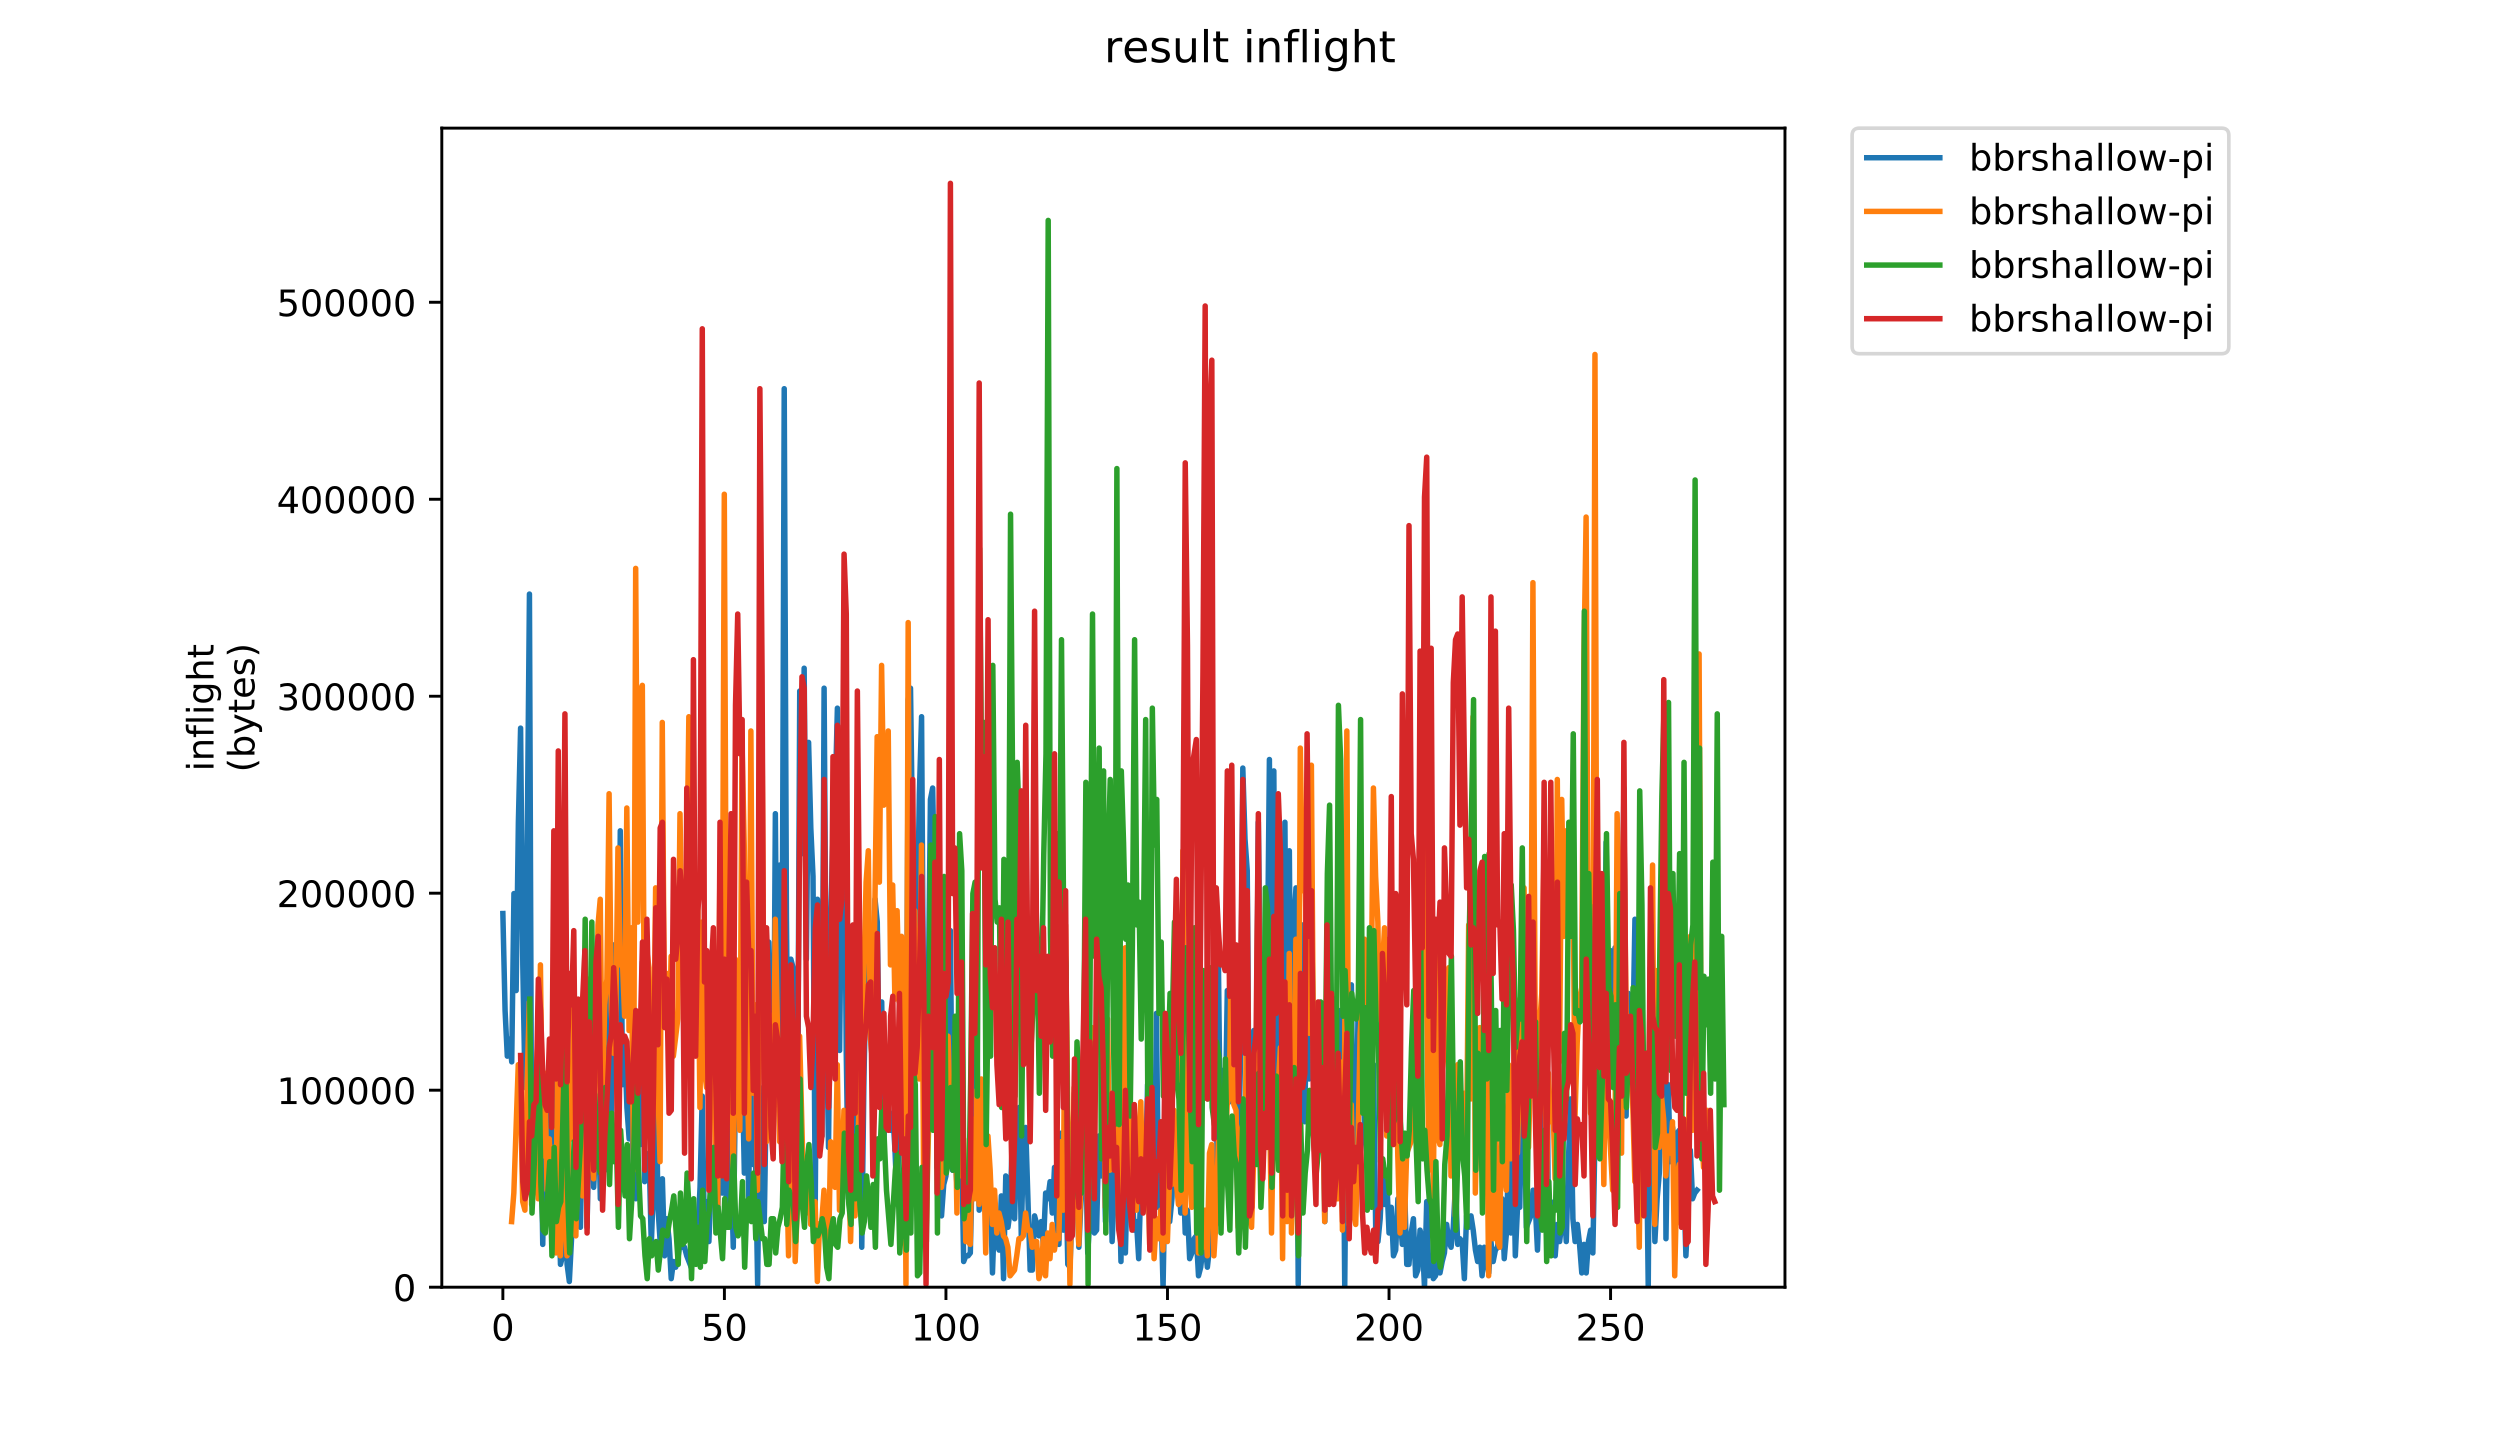 <?xml version="1.0" encoding="utf-8" standalone="no"?>
<!DOCTYPE svg PUBLIC "-//W3C//DTD SVG 1.1//EN"
  "http://www.w3.org/Graphics/SVG/1.1/DTD/svg11.dtd">
<!-- Created with matplotlib (https://matplotlib.org/) -->
<svg height="396pt" version="1.1" viewBox="0 0 684 396" width="684pt" xmlns="http://www.w3.org/2000/svg" xmlns:xlink="http://www.w3.org/1999/xlink">
 <defs>
  <style type="text/css">
*{stroke-linecap:butt;stroke-linejoin:round;}
  </style>
 </defs>
 <g id="figure_1">
  <g id="patch_1">
   <path d="M 0 396 
L 684 396 
L 684 0 
L 0 0 
z
" style="fill:#ffffff;"/>
  </g>
  <g id="axes_1">
   <g id="patch_2">
    <path d="M 120.879 352.174 
L 488.365 352.174 
L 488.365 35.062 
L 120.879 35.062 
z
" style="fill:#ffffff;"/>
   </g>
   <g id="matplotlib.axis_1">
    <g id="xtick_1">
     <g id="line2d_1">
      <defs>
       <path d="M 0 0 
L 0 3.5 
" id="m21bd62c30e" style="stroke:#000000;stroke-width:0.8;"/>
      </defs>
      <g>
       <use style="stroke:#000000;stroke-width:0.8;" x="137.583" xlink:href="#m21bd62c30e" y="352.174"/>
      </g>
     </g>
     <g id="text_1">
      <!-- 0 -->
      <defs>
       <path d="M 31.781 66.406 
Q 24.172 66.406 20.328 58.906 
Q 16.5 51.422 16.5 36.375 
Q 16.5 21.391 20.328 13.891 
Q 24.172 6.391 31.781 6.391 
Q 39.453 6.391 43.281 13.891 
Q 47.125 21.391 47.125 36.375 
Q 47.125 51.422 43.281 58.906 
Q 39.453 66.406 31.781 66.406 
z
M 31.781 74.219 
Q 44.047 74.219 50.516 64.516 
Q 56.984 54.828 56.984 36.375 
Q 56.984 17.969 50.516 8.266 
Q 44.047 -1.422 31.781 -1.422 
Q 19.531 -1.422 13.062 8.266 
Q 6.594 17.969 6.594 36.375 
Q 6.594 54.828 13.062 64.516 
Q 19.531 74.219 31.781 74.219 
z
" id="DejaVuSans-48"/>
      </defs>
      <g transform="translate(134.401 366.773)scale(0.1 -0.1)">
       <use xlink:href="#DejaVuSans-48"/>
      </g>
     </g>
    </g>
    <g id="xtick_2">
     <g id="line2d_2">
      <g>
       <use style="stroke:#000000;stroke-width:0.8;" x="198.197" xlink:href="#m21bd62c30e" y="352.174"/>
      </g>
     </g>
     <g id="text_2">
      <!-- 50 -->
      <defs>
       <path d="M 10.797 72.906 
L 49.516 72.906 
L 49.516 64.594 
L 19.828 64.594 
L 19.828 46.734 
Q 21.969 47.469 24.109 47.828 
Q 26.266 48.188 28.422 48.188 
Q 40.625 48.188 47.75 41.5 
Q 54.891 34.812 54.891 23.391 
Q 54.891 11.625 47.562 5.094 
Q 40.234 -1.422 26.906 -1.422 
Q 22.312 -1.422 17.547 -0.641 
Q 12.797 0.141 7.719 1.703 
L 7.719 11.625 
Q 12.109 9.234 16.797 8.062 
Q 21.484 6.891 26.703 6.891 
Q 35.156 6.891 40.078 11.328 
Q 45.016 15.766 45.016 23.391 
Q 45.016 31 40.078 35.438 
Q 35.156 39.891 26.703 39.891 
Q 22.75 39.891 18.812 39.016 
Q 14.891 38.141 10.797 36.281 
z
" id="DejaVuSans-53"/>
      </defs>
      <g transform="translate(191.834 366.773)scale(0.1 -0.1)">
       <use xlink:href="#DejaVuSans-53"/>
       <use x="63.623" xlink:href="#DejaVuSans-48"/>
      </g>
     </g>
    </g>
    <g id="xtick_3">
     <g id="line2d_3">
      <g>
       <use style="stroke:#000000;stroke-width:0.8;" x="258.811" xlink:href="#m21bd62c30e" y="352.174"/>
      </g>
     </g>
     <g id="text_3">
      <!-- 100 -->
      <defs>
       <path d="M 12.406 8.297 
L 28.516 8.297 
L 28.516 63.922 
L 10.984 60.406 
L 10.984 69.391 
L 28.422 72.906 
L 38.281 72.906 
L 38.281 8.297 
L 54.391 8.297 
L 54.391 0 
L 12.406 0 
z
" id="DejaVuSans-49"/>
      </defs>
      <g transform="translate(249.267 366.773)scale(0.1 -0.1)">
       <use xlink:href="#DejaVuSans-49"/>
       <use x="63.623" xlink:href="#DejaVuSans-48"/>
       <use x="127.246" xlink:href="#DejaVuSans-48"/>
      </g>
     </g>
    </g>
    <g id="xtick_4">
     <g id="line2d_4">
      <g>
       <use style="stroke:#000000;stroke-width:0.8;" x="319.425" xlink:href="#m21bd62c30e" y="352.174"/>
      </g>
     </g>
     <g id="text_4">
      <!-- 150 -->
      <g transform="translate(309.881 366.773)scale(0.1 -0.1)">
       <use xlink:href="#DejaVuSans-49"/>
       <use x="63.623" xlink:href="#DejaVuSans-53"/>
       <use x="127.246" xlink:href="#DejaVuSans-48"/>
      </g>
     </g>
    </g>
    <g id="xtick_5">
     <g id="line2d_5">
      <g>
       <use style="stroke:#000000;stroke-width:0.8;" x="380.039" xlink:href="#m21bd62c30e" y="352.174"/>
      </g>
     </g>
     <g id="text_5">
      <!-- 200 -->
      <defs>
       <path d="M 19.188 8.297 
L 53.609 8.297 
L 53.609 0 
L 7.328 0 
L 7.328 8.297 
Q 12.938 14.109 22.625 23.891 
Q 32.328 33.688 34.812 36.531 
Q 39.547 41.844 41.422 45.531 
Q 43.312 49.219 43.312 52.781 
Q 43.312 58.594 39.234 62.25 
Q 35.156 65.922 28.609 65.922 
Q 23.969 65.922 18.812 64.312 
Q 13.672 62.703 7.812 59.422 
L 7.812 69.391 
Q 13.766 71.781 18.938 73 
Q 24.125 74.219 28.422 74.219 
Q 39.75 74.219 46.484 68.547 
Q 53.219 62.891 53.219 53.422 
Q 53.219 48.922 51.531 44.891 
Q 49.859 40.875 45.406 35.406 
Q 44.188 33.984 37.641 27.219 
Q 31.109 20.453 19.188 8.297 
z
" id="DejaVuSans-50"/>
      </defs>
      <g transform="translate(370.496 366.773)scale(0.1 -0.1)">
       <use xlink:href="#DejaVuSans-50"/>
       <use x="63.623" xlink:href="#DejaVuSans-48"/>
       <use x="127.246" xlink:href="#DejaVuSans-48"/>
      </g>
     </g>
    </g>
    <g id="xtick_6">
     <g id="line2d_6">
      <g>
       <use style="stroke:#000000;stroke-width:0.8;" x="440.654" xlink:href="#m21bd62c30e" y="352.174"/>
      </g>
     </g>
     <g id="text_6">
      <!-- 250 -->
      <g transform="translate(431.11 366.773)scale(0.1 -0.1)">
       <use xlink:href="#DejaVuSans-50"/>
       <use x="63.623" xlink:href="#DejaVuSans-53"/>
       <use x="127.246" xlink:href="#DejaVuSans-48"/>
      </g>
     </g>
    </g>
   </g>
   <g id="matplotlib.axis_2">
    <g id="ytick_1">
     <g id="line2d_7">
      <defs>
       <path d="M 0 0 
L -3.5 0 
" id="mdaffb80089" style="stroke:#000000;stroke-width:0.8;"/>
      </defs>
      <g>
       <use style="stroke:#000000;stroke-width:0.8;" x="120.879" xlink:href="#mdaffb80089" y="352.174"/>
      </g>
     </g>
     <g id="text_7">
      <!-- 0 -->
      <g transform="translate(107.516 355.973)scale(0.1 -0.1)">
       <use xlink:href="#DejaVuSans-48"/>
      </g>
     </g>
    </g>
    <g id="ytick_2">
     <g id="line2d_8">
      <g>
       <use style="stroke:#000000;stroke-width:0.8;" x="120.879" xlink:href="#mdaffb80089" y="298.28"/>
      </g>
     </g>
     <g id="text_8">
      <!-- 100000 -->
      <g transform="translate(75.704 302.079)scale(0.1 -0.1)">
       <use xlink:href="#DejaVuSans-49"/>
       <use x="63.623" xlink:href="#DejaVuSans-48"/>
       <use x="127.246" xlink:href="#DejaVuSans-48"/>
       <use x="190.869" xlink:href="#DejaVuSans-48"/>
       <use x="254.492" xlink:href="#DejaVuSans-48"/>
       <use x="318.115" xlink:href="#DejaVuSans-48"/>
      </g>
     </g>
    </g>
    <g id="ytick_3">
     <g id="line2d_9">
      <g>
       <use style="stroke:#000000;stroke-width:0.8;" x="120.879" xlink:href="#mdaffb80089" y="244.385"/>
      </g>
     </g>
     <g id="text_9">
      <!-- 200000 -->
      <g transform="translate(75.704 248.185)scale(0.1 -0.1)">
       <use xlink:href="#DejaVuSans-50"/>
       <use x="63.623" xlink:href="#DejaVuSans-48"/>
       <use x="127.246" xlink:href="#DejaVuSans-48"/>
       <use x="190.869" xlink:href="#DejaVuSans-48"/>
       <use x="254.492" xlink:href="#DejaVuSans-48"/>
       <use x="318.115" xlink:href="#DejaVuSans-48"/>
      </g>
     </g>
    </g>
    <g id="ytick_4">
     <g id="line2d_10">
      <g>
       <use style="stroke:#000000;stroke-width:0.8;" x="120.879" xlink:href="#mdaffb80089" y="190.491"/>
      </g>
     </g>
     <g id="text_10">
      <!-- 300000 -->
      <defs>
       <path d="M 40.578 39.312 
Q 47.656 37.797 51.625 33 
Q 55.609 28.219 55.609 21.188 
Q 55.609 10.406 48.188 4.484 
Q 40.766 -1.422 27.094 -1.422 
Q 22.516 -1.422 17.656 -0.516 
Q 12.797 0.391 7.625 2.203 
L 7.625 11.719 
Q 11.719 9.328 16.594 8.109 
Q 21.484 6.891 26.812 6.891 
Q 36.078 6.891 40.938 10.547 
Q 45.797 14.203 45.797 21.188 
Q 45.797 27.641 41.281 31.266 
Q 36.766 34.906 28.719 34.906 
L 20.219 34.906 
L 20.219 43.016 
L 29.109 43.016 
Q 36.375 43.016 40.234 45.922 
Q 44.094 48.828 44.094 54.297 
Q 44.094 59.906 40.109 62.906 
Q 36.141 65.922 28.719 65.922 
Q 24.656 65.922 20.016 65.031 
Q 15.375 64.156 9.812 62.312 
L 9.812 71.094 
Q 15.438 72.656 20.344 73.438 
Q 25.25 74.219 29.594 74.219 
Q 40.828 74.219 47.359 69.109 
Q 53.906 64.016 53.906 55.328 
Q 53.906 49.266 50.438 45.094 
Q 46.969 40.922 40.578 39.312 
z
" id="DejaVuSans-51"/>
      </defs>
      <g transform="translate(75.704 194.29)scale(0.1 -0.1)">
       <use xlink:href="#DejaVuSans-51"/>
       <use x="63.623" xlink:href="#DejaVuSans-48"/>
       <use x="127.246" xlink:href="#DejaVuSans-48"/>
       <use x="190.869" xlink:href="#DejaVuSans-48"/>
       <use x="254.492" xlink:href="#DejaVuSans-48"/>
       <use x="318.115" xlink:href="#DejaVuSans-48"/>
      </g>
     </g>
    </g>
    <g id="ytick_5">
     <g id="line2d_11">
      <g>
       <use style="stroke:#000000;stroke-width:0.8;" x="120.879" xlink:href="#mdaffb80089" y="136.597"/>
      </g>
     </g>
     <g id="text_11">
      <!-- 400000 -->
      <defs>
       <path d="M 37.797 64.312 
L 12.891 25.391 
L 37.797 25.391 
z
M 35.203 72.906 
L 47.609 72.906 
L 47.609 25.391 
L 58.016 25.391 
L 58.016 17.188 
L 47.609 17.188 
L 47.609 0 
L 37.797 0 
L 37.797 17.188 
L 4.891 17.188 
L 4.891 26.703 
z
" id="DejaVuSans-52"/>
      </defs>
      <g transform="translate(75.704 140.396)scale(0.1 -0.1)">
       <use xlink:href="#DejaVuSans-52"/>
       <use x="63.623" xlink:href="#DejaVuSans-48"/>
       <use x="127.246" xlink:href="#DejaVuSans-48"/>
       <use x="190.869" xlink:href="#DejaVuSans-48"/>
       <use x="254.492" xlink:href="#DejaVuSans-48"/>
       <use x="318.115" xlink:href="#DejaVuSans-48"/>
      </g>
     </g>
    </g>
    <g id="ytick_6">
     <g id="line2d_12">
      <g>
       <use style="stroke:#000000;stroke-width:0.8;" x="120.879" xlink:href="#mdaffb80089" y="82.702"/>
      </g>
     </g>
     <g id="text_12">
      <!-- 500000 -->
      <g transform="translate(75.704 86.502)scale(0.1 -0.1)">
       <use xlink:href="#DejaVuSans-53"/>
       <use x="63.623" xlink:href="#DejaVuSans-48"/>
       <use x="127.246" xlink:href="#DejaVuSans-48"/>
       <use x="190.869" xlink:href="#DejaVuSans-48"/>
       <use x="254.492" xlink:href="#DejaVuSans-48"/>
       <use x="318.115" xlink:href="#DejaVuSans-48"/>
      </g>
     </g>
    </g>
    <g id="text_13">
     <!-- inflight -->
     <defs>
      <path d="M 9.422 54.688 
L 18.406 54.688 
L 18.406 0 
L 9.422 0 
z
M 9.422 75.984 
L 18.406 75.984 
L 18.406 64.594 
L 9.422 64.594 
z
" id="DejaVuSans-105"/>
      <path d="M 54.891 33.016 
L 54.891 0 
L 45.906 0 
L 45.906 32.719 
Q 45.906 40.484 42.875 44.328 
Q 39.844 48.188 33.797 48.188 
Q 26.516 48.188 22.312 43.547 
Q 18.109 38.922 18.109 30.906 
L 18.109 0 
L 9.078 0 
L 9.078 54.688 
L 18.109 54.688 
L 18.109 46.188 
Q 21.344 51.125 25.703 53.562 
Q 30.078 56 35.797 56 
Q 45.219 56 50.047 50.172 
Q 54.891 44.344 54.891 33.016 
z
" id="DejaVuSans-110"/>
      <path d="M 37.109 75.984 
L 37.109 68.5 
L 28.516 68.5 
Q 23.688 68.5 21.797 66.547 
Q 19.922 64.594 19.922 59.516 
L 19.922 54.688 
L 34.719 54.688 
L 34.719 47.703 
L 19.922 47.703 
L 19.922 0 
L 10.891 0 
L 10.891 47.703 
L 2.297 47.703 
L 2.297 54.688 
L 10.891 54.688 
L 10.891 58.5 
Q 10.891 67.625 15.141 71.797 
Q 19.391 75.984 28.609 75.984 
z
" id="DejaVuSans-102"/>
      <path d="M 9.422 75.984 
L 18.406 75.984 
L 18.406 0 
L 9.422 0 
z
" id="DejaVuSans-108"/>
      <path d="M 45.406 27.984 
Q 45.406 37.75 41.375 43.109 
Q 37.359 48.484 30.078 48.484 
Q 22.859 48.484 18.828 43.109 
Q 14.797 37.75 14.797 27.984 
Q 14.797 18.266 18.828 12.891 
Q 22.859 7.516 30.078 7.516 
Q 37.359 7.516 41.375 12.891 
Q 45.406 18.266 45.406 27.984 
z
M 54.391 6.781 
Q 54.391 -7.172 48.188 -13.984 
Q 42 -20.797 29.203 -20.797 
Q 24.469 -20.797 20.266 -20.094 
Q 16.062 -19.391 12.109 -17.922 
L 12.109 -9.188 
Q 16.062 -11.328 19.922 -12.344 
Q 23.781 -13.375 27.781 -13.375 
Q 36.625 -13.375 41.016 -8.766 
Q 45.406 -4.156 45.406 5.172 
L 45.406 9.625 
Q 42.625 4.781 38.281 2.391 
Q 33.938 0 27.875 0 
Q 17.828 0 11.672 7.656 
Q 5.516 15.328 5.516 27.984 
Q 5.516 40.672 11.672 48.328 
Q 17.828 56 27.875 56 
Q 33.938 56 38.281 53.609 
Q 42.625 51.219 45.406 46.391 
L 45.406 54.688 
L 54.391 54.688 
z
" id="DejaVuSans-103"/>
      <path d="M 54.891 33.016 
L 54.891 0 
L 45.906 0 
L 45.906 32.719 
Q 45.906 40.484 42.875 44.328 
Q 39.844 48.188 33.797 48.188 
Q 26.516 48.188 22.312 43.547 
Q 18.109 38.922 18.109 30.906 
L 18.109 0 
L 9.078 0 
L 9.078 75.984 
L 18.109 75.984 
L 18.109 46.188 
Q 21.344 51.125 25.703 53.562 
Q 30.078 56 35.797 56 
Q 45.219 56 50.047 50.172 
Q 54.891 44.344 54.891 33.016 
z
" id="DejaVuSans-104"/>
      <path d="M 18.312 70.219 
L 18.312 54.688 
L 36.812 54.688 
L 36.812 47.703 
L 18.312 47.703 
L 18.312 18.016 
Q 18.312 11.328 20.141 9.422 
Q 21.969 7.516 27.594 7.516 
L 36.812 7.516 
L 36.812 0 
L 27.594 0 
Q 17.188 0 13.234 3.875 
Q 9.281 7.766 9.281 18.016 
L 9.281 47.703 
L 2.688 47.703 
L 2.688 54.688 
L 9.281 54.688 
L 9.281 70.219 
z
" id="DejaVuSans-116"/>
     </defs>
     <g transform="translate(58.426 211.018)rotate(-90)scale(0.1 -0.1)">
      <use xlink:href="#DejaVuSans-105"/>
      <use x="27.783" xlink:href="#DejaVuSans-110"/>
      <use x="91.162" xlink:href="#DejaVuSans-102"/>
      <use x="126.367" xlink:href="#DejaVuSans-108"/>
      <use x="154.15" xlink:href="#DejaVuSans-105"/>
      <use x="181.934" xlink:href="#DejaVuSans-103"/>
      <use x="245.41" xlink:href="#DejaVuSans-104"/>
      <use x="308.789" xlink:href="#DejaVuSans-116"/>
     </g>
     <!-- (bytes) -->
     <defs>
      <path d="M 31 75.875 
Q 24.469 64.656 21.281 53.656 
Q 18.109 42.672 18.109 31.391 
Q 18.109 20.125 21.312 9.062 
Q 24.516 -2 31 -13.188 
L 23.188 -13.188 
Q 15.875 -1.703 12.234 9.375 
Q 8.594 20.453 8.594 31.391 
Q 8.594 42.281 12.203 53.312 
Q 15.828 64.359 23.188 75.875 
z
" id="DejaVuSans-40"/>
      <path d="M 48.688 27.297 
Q 48.688 37.203 44.609 42.844 
Q 40.531 48.484 33.406 48.484 
Q 26.266 48.484 22.188 42.844 
Q 18.109 37.203 18.109 27.297 
Q 18.109 17.391 22.188 11.75 
Q 26.266 6.109 33.406 6.109 
Q 40.531 6.109 44.609 11.75 
Q 48.688 17.391 48.688 27.297 
z
M 18.109 46.391 
Q 20.953 51.266 25.266 53.625 
Q 29.594 56 35.594 56 
Q 45.562 56 51.781 48.094 
Q 58.016 40.188 58.016 27.297 
Q 58.016 14.406 51.781 6.484 
Q 45.562 -1.422 35.594 -1.422 
Q 29.594 -1.422 25.266 0.953 
Q 20.953 3.328 18.109 8.203 
L 18.109 0 
L 9.078 0 
L 9.078 75.984 
L 18.109 75.984 
z
" id="DejaVuSans-98"/>
      <path d="M 32.172 -5.078 
Q 28.375 -14.844 24.75 -17.812 
Q 21.141 -20.797 15.094 -20.797 
L 7.906 -20.797 
L 7.906 -13.281 
L 13.188 -13.281 
Q 16.891 -13.281 18.938 -11.516 
Q 21 -9.766 23.484 -3.219 
L 25.094 0.875 
L 2.984 54.688 
L 12.5 54.688 
L 29.594 11.922 
L 46.688 54.688 
L 56.203 54.688 
z
" id="DejaVuSans-121"/>
      <path d="M 56.203 29.594 
L 56.203 25.203 
L 14.891 25.203 
Q 15.484 15.922 20.484 11.062 
Q 25.484 6.203 34.422 6.203 
Q 39.594 6.203 44.453 7.469 
Q 49.312 8.734 54.109 11.281 
L 54.109 2.781 
Q 49.266 0.734 44.188 -0.344 
Q 39.109 -1.422 33.891 -1.422 
Q 20.797 -1.422 13.156 6.188 
Q 5.516 13.812 5.516 26.812 
Q 5.516 40.234 12.766 48.109 
Q 20.016 56 32.328 56 
Q 43.359 56 49.781 48.891 
Q 56.203 41.797 56.203 29.594 
z
M 47.219 32.234 
Q 47.125 39.594 43.094 43.984 
Q 39.062 48.391 32.422 48.391 
Q 24.906 48.391 20.391 44.141 
Q 15.875 39.891 15.188 32.172 
z
" id="DejaVuSans-101"/>
      <path d="M 44.281 53.078 
L 44.281 44.578 
Q 40.484 46.531 36.375 47.5 
Q 32.281 48.484 27.875 48.484 
Q 21.188 48.484 17.844 46.438 
Q 14.5 44.391 14.5 40.281 
Q 14.5 37.156 16.891 35.375 
Q 19.281 33.594 26.516 31.984 
L 29.594 31.297 
Q 39.156 29.25 43.188 25.516 
Q 47.219 21.781 47.219 15.094 
Q 47.219 7.469 41.188 3.016 
Q 35.156 -1.422 24.609 -1.422 
Q 20.219 -1.422 15.453 -0.562 
Q 10.688 0.297 5.422 2 
L 5.422 11.281 
Q 10.406 8.688 15.234 7.391 
Q 20.062 6.109 24.812 6.109 
Q 31.156 6.109 34.562 8.281 
Q 37.984 10.453 37.984 14.406 
Q 37.984 18.062 35.516 20.016 
Q 33.062 21.969 24.703 23.781 
L 21.578 24.516 
Q 13.234 26.266 9.516 29.906 
Q 5.812 33.547 5.812 39.891 
Q 5.812 47.609 11.281 51.797 
Q 16.75 56 26.812 56 
Q 31.781 56 36.172 55.266 
Q 40.578 54.547 44.281 53.078 
z
" id="DejaVuSans-115"/>
      <path d="M 8.016 75.875 
L 15.828 75.875 
Q 23.141 64.359 26.781 53.312 
Q 30.422 42.281 30.422 31.391 
Q 30.422 20.453 26.781 9.375 
Q 23.141 -1.703 15.828 -13.188 
L 8.016 -13.188 
Q 14.5 -2 17.703 9.062 
Q 20.906 20.125 20.906 31.391 
Q 20.906 42.672 17.703 53.656 
Q 14.5 64.656 8.016 75.875 
z
" id="DejaVuSans-41"/>
     </defs>
     <g transform="translate(69.624 211.295)rotate(-90)scale(0.1 -0.1)">
      <use xlink:href="#DejaVuSans-40"/>
      <use x="39.014" xlink:href="#DejaVuSans-98"/>
      <use x="102.49" xlink:href="#DejaVuSans-121"/>
      <use x="161.67" xlink:href="#DejaVuSans-116"/>
      <use x="200.879" xlink:href="#DejaVuSans-101"/>
      <use x="262.402" xlink:href="#DejaVuSans-115"/>
      <use x="314.502" xlink:href="#DejaVuSans-41"/>
     </g>
    </g>
   </g>
   <g id="line2d_13">
    <path clip-path="url(#p8f62fa8c55)" d="M 137.583 249.943 
L 138.189 276.476 
L 138.795 288.963 
L 139.401 284.28 
L 140.007 290.523 
L 140.613 244.48 
L 141.219 271.014 
L 141.826 224.971 
L 142.432 199.218 
L 143.038 263.99 
L 143.644 297.547 
L 144.856 162.539 
L 145.462 320.178 
L 146.069 315.496 
L 146.675 302.229 
L 147.281 316.276 
L 147.887 300.668 
L 148.493 340.468 
L 149.099 307.692 
L 149.705 308.472 
L 150.312 327.982 
L 150.918 285.841 
L 151.524 322.519 
L 152.13 310.033 
L 152.736 320.178 
L 153.342 345.931 
L 153.948 343.59 
L 154.555 317.057 
L 155.161 345.931 
L 155.767 350.613 
L 156.373 338.908 
L 156.979 322.519 
L 157.585 333.445 
L 158.191 328.762 
L 158.798 335.786 
L 159.404 306.131 
L 160.01 288.182 
L 160.616 335.786 
L 161.222 303.01 
L 161.828 294.425 
L 162.434 324.861 
L 163.647 299.888 
L 164.253 327.982 
L 164.859 310.033 
L 165.465 320.178 
L 166.071 291.304 
L 166.677 270.233 
L 167.283 307.692 
L 167.89 258.527 
L 168.496 296.766 
L 169.102 297.547 
L 169.708 227.312 
L 170.314 296.766 
L 170.92 285.841 
L 171.526 303.01 
L 172.133 311.594 
L 172.739 298.327 
L 173.345 322.519 
L 173.951 327.982 
L 174.557 295.206 
L 175.163 313.155 
L 175.769 263.21 
L 176.376 323.3 
L 176.982 318.617 
L 177.588 315.496 
L 178.194 340.468 
L 178.8 324.08 
L 179.406 285.841 
L 180.012 330.323 
L 180.619 339.688 
L 181.225 322.519 
L 181.831 343.59 
L 182.437 333.445 
L 183.043 338.908 
L 183.649 349.833 
L 184.255 345.151 
L 184.862 346.711 
L 185.468 344.37 
L 186.074 339.688 
L 186.68 341.249 
L 187.286 341.249 
L 187.892 343.59 
L 189.105 346.711 
L 189.711 342.809 
L 190.317 342.029 
L 190.923 337.347 
L 191.529 324.861 
L 192.135 299.888 
L 192.741 338.908 
L 193.348 328.762 
L 193.954 339.688 
L 194.56 323.3 
L 195.166 321.739 
L 195.772 327.202 
L 196.378 330.323 
L 196.984 301.449 
L 197.591 326.421 
L 198.197 293.645 
L 198.803 335.786 
L 199.409 301.449 
L 200.015 318.617 
L 200.621 341.249 
L 201.227 297.547 
L 201.834 301.449 
L 202.44 308.472 
L 203.046 292.084 
L 203.652 320.959 
L 204.258 299.108 
L 204.864 327.982 
L 205.47 263.99 
L 206.077 318.617 
L 206.683 315.496 
L 207.289 351.394 
L 207.895 297.547 
L 209.107 334.225 
L 210.32 257.747 
L 211.532 315.496 
L 212.138 222.629 
L 212.744 302.229 
L 213.35 236.676 
L 213.956 279.598 
L 214.563 106.351 
L 215.169 250.723 
L 215.775 315.496 
L 216.381 262.429 
L 216.987 264.77 
L 217.593 317.057 
L 218.199 313.935 
L 218.806 189.073 
L 219.412 233.555 
L 220.018 182.829 
L 220.624 262.429 
L 221.23 203.12 
L 221.836 226.531 
L 222.442 239.798 
L 223.049 329.543 
L 223.655 246.041 
L 224.261 256.967 
L 224.867 310.813 
L 225.473 188.292 
L 226.079 278.817 
L 226.685 313.935 
L 227.292 251.504 
L 227.898 228.872 
L 228.504 217.947 
L 229.11 193.755 
L 229.716 287.402 
L 230.322 229.653 
L 230.928 211.704 
L 231.535 288.182 
L 232.141 327.982 
L 232.747 320.178 
L 233.353 260.088 
L 233.959 320.178 
L 234.565 279.598 
L 235.171 271.014 
L 235.778 341.249 
L 236.384 294.425 
L 236.99 267.112 
L 237.596 249.163 
L 238.202 278.817 
L 238.808 297.547 
L 239.414 246.041 
L 240.021 252.284 
L 240.627 300.668 
L 241.233 274.135 
L 241.839 311.594 
L 242.445 300.668 
L 243.051 303.01 
L 243.657 309.253 
L 244.264 304.57 
L 244.87 314.715 
L 245.476 329.543 
L 246.082 303.79 
L 246.688 313.155 
L 247.294 312.374 
L 247.9 329.543 
L 248.507 191.414 
L 249.113 188.292 
L 249.719 231.994 
L 250.325 262.429 
L 250.931 254.625 
L 251.537 217.167 
L 252.143 196.096 
L 252.75 291.304 
L 253.356 329.543 
L 254.568 218.727 
L 255.174 215.606 
L 255.78 248.382 
L 256.386 319.398 
L 256.993 293.645 
L 257.599 332.664 
L 258.205 324.08 
L 258.811 321.739 
L 259.417 311.594 
L 260.023 254.625 
L 260.629 320.178 
L 261.236 313.935 
L 261.842 324.861 
L 262.448 305.351 
L 263.054 312.374 
L 263.66 345.151 
L 264.266 343.59 
L 264.872 343.59 
L 265.479 342.809 
L 266.085 314.715 
L 266.691 326.421 
L 267.297 285.061 
L 267.903 331.104 
L 268.509 320.959 
L 269.115 304.57 
L 269.722 332.664 
L 270.328 327.202 
L 270.934 325.641 
L 271.54 348.272 
L 272.146 331.104 
L 272.752 340.468 
L 273.358 342.029 
L 273.964 327.202 
L 274.571 349.833 
L 275.177 321.739 
L 275.783 335.786 
L 276.389 331.104 
L 276.995 310.033 
L 277.601 333.445 
L 278.207 310.033 
L 278.814 303.01 
L 279.42 338.127 
L 280.026 313.155 
L 280.632 308.472 
L 281.844 347.492 
L 282.45 347.492 
L 283.057 332.664 
L 283.663 335.006 
L 284.269 338.127 
L 284.875 334.225 
L 285.481 340.468 
L 286.087 326.421 
L 286.693 327.982 
L 287.3 323.3 
L 287.906 331.884 
L 288.512 319.398 
L 289.118 333.445 
L 289.724 340.468 
L 290.33 310.033 
L 290.936 336.566 
L 291.543 317.057 
L 292.149 345.931 
L 292.755 346.711 
L 293.361 328.762 
L 293.967 299.108 
L 294.573 324.08 
L 295.179 341.249 
L 295.786 327.982 
L 296.392 308.472 
L 296.998 314.715 
L 297.604 342.809 
L 298.21 332.664 
L 298.816 311.594 
L 299.422 337.347 
L 300.029 336.566 
L 300.635 310.813 
L 301.241 321.739 
L 301.847 306.912 
L 302.453 334.225 
L 303.059 315.496 
L 303.665 307.692 
L 304.272 339.688 
L 304.878 325.641 
L 305.484 307.692 
L 306.09 317.837 
L 306.696 345.151 
L 307.302 291.304 
L 307.908 342.809 
L 308.515 317.057 
L 309.121 323.3 
L 309.727 325.641 
L 310.333 336.566 
L 310.939 334.225 
L 311.545 344.37 
L 312.151 323.3 
L 312.758 328.762 
L 313.364 329.543 
L 313.97 296.766 
L 314.576 338.908 
L 315.182 304.57 
L 315.788 334.225 
L 316.394 277.257 
L 317.001 330.323 
L 317.607 328.762 
L 318.213 352.174 
L 318.819 318.617 
L 319.425 328.762 
L 320.031 334.225 
L 320.637 327.982 
L 321.244 314.715 
L 321.85 308.472 
L 322.456 322.519 
L 323.062 331.884 
L 323.668 319.398 
L 324.274 337.347 
L 324.88 331.104 
L 325.487 344.37 
L 326.093 342.809 
L 326.699 338.908 
L 327.305 338.127 
L 327.911 349.053 
L 328.517 346.711 
L 329.123 341.249 
L 329.73 340.468 
L 330.336 346.711 
L 330.942 341.249 
L 331.548 330.323 
L 332.154 329.543 
L 332.76 335.006 
L 333.366 263.99 
L 333.973 318.617 
L 334.579 292.864 
L 335.185 308.472 
L 335.791 271.014 
L 336.397 301.449 
L 337.003 259.308 
L 337.609 285.061 
L 338.216 279.598 
L 338.822 317.057 
L 339.428 288.963 
L 340.034 210.143 
L 340.64 229.653 
L 341.246 238.237 
L 341.852 322.519 
L 342.459 326.421 
L 343.065 281.939 
L 343.671 303.01 
L 344.277 224.971 
L 344.883 274.135 
L 345.489 288.963 
L 346.095 260.868 
L 346.702 270.233 
L 347.308 207.802 
L 347.914 320.959 
L 348.52 210.923 
L 349.126 314.715 
L 349.732 226.531 
L 350.945 314.715 
L 351.551 224.971 
L 352.157 306.131 
L 352.763 232.774 
L 353.369 311.594 
L 353.975 252.284 
L 354.581 242.92 
L 355.188 351.394 
L 355.794 287.402 
L 356.4 253.065 
L 357.006 306.912 
L 357.612 259.308 
L 358.218 295.206 
L 358.824 250.723 
L 359.431 286.621 
L 360.037 299.888 
L 360.643 285.841 
L 361.249 279.598 
L 361.855 295.206 
L 362.461 334.225 
L 363.067 292.864 
L 363.674 327.982 
L 364.28 320.959 
L 364.886 322.519 
L 366.704 276.476 
L 367.31 277.257 
L 367.917 352.174 
L 368.523 285.841 
L 369.129 330.323 
L 369.735 269.453 
L 370.341 317.837 
L 370.947 324.861 
L 371.553 277.257 
L 372.16 289.743 
L 372.766 283.5 
L 373.372 310.813 
L 373.978 315.496 
L 374.584 285.061 
L 375.19 303.01 
L 375.796 291.304 
L 376.403 337.347 
L 377.009 339.688 
L 377.615 333.445 
L 378.221 319.398 
L 378.827 329.543 
L 379.433 323.3 
L 380.039 337.347 
L 380.646 330.323 
L 381.252 343.59 
L 381.858 342.029 
L 382.464 327.982 
L 383.07 333.445 
L 383.676 340.468 
L 384.282 324.08 
L 384.888 345.931 
L 385.495 345.931 
L 386.101 337.347 
L 386.707 333.445 
L 387.313 349.053 
L 387.919 347.492 
L 388.525 336.566 
L 389.131 338.908 
L 389.738 352.174 
L 390.344 328.762 
L 390.95 349.053 
L 391.556 343.59 
L 392.162 349.833 
L 392.768 349.053 
L 393.374 345.151 
L 393.981 348.272 
L 394.587 345.151 
L 395.193 342.809 
L 395.799 335.006 
L 396.405 339.688 
L 397.011 341.249 
L 397.617 335.786 
L 398.224 324.08 
L 398.83 340.468 
L 399.436 338.908 
L 400.042 339.688 
L 400.648 349.833 
L 401.254 332.664 
L 401.86 335.786 
L 402.467 332.664 
L 403.073 336.566 
L 403.679 342.029 
L 404.285 345.151 
L 404.891 341.249 
L 405.497 349.053 
L 406.103 341.249 
L 406.71 345.151 
L 407.316 348.272 
L 407.922 339.688 
L 408.528 345.151 
L 409.134 342.029 
L 409.74 341.249 
L 410.953 327.982 
L 411.559 344.37 
L 412.165 337.347 
L 412.771 313.935 
L 413.377 337.347 
L 413.983 310.813 
L 414.589 343.59 
L 415.196 330.323 
L 415.802 330.323 
L 416.408 297.547 
L 417.014 300.668 
L 417.62 335.786 
L 418.832 332.664 
L 419.439 325.641 
L 420.045 329.543 
L 420.651 342.029 
L 421.257 324.08 
L 421.863 315.496 
L 422.469 325.641 
L 423.075 258.527 
L 423.682 342.809 
L 424.288 328.762 
L 424.894 335.006 
L 425.5 343.59 
L 426.106 335.006 
L 426.712 339.688 
L 427.925 329.543 
L 428.531 339.688 
L 429.137 317.057 
L 429.743 300.668 
L 430.349 333.445 
L 430.955 339.688 
L 431.561 335.006 
L 432.168 340.468 
L 432.774 348.272 
L 433.38 340.468 
L 433.986 348.272 
L 434.592 339.688 
L 435.198 336.566 
L 435.804 342.809 
L 437.017 275.696 
L 437.623 293.645 
L 438.229 251.504 
L 438.835 284.28 
L 439.441 230.433 
L 440.047 284.28 
L 440.654 260.088 
L 441.26 289.743 
L 441.866 259.308 
L 442.472 264.77 
L 443.078 238.237 
L 443.684 288.963 
L 444.29 215.606 
L 444.897 305.351 
L 445.503 271.794 
L 446.109 275.696 
L 446.715 285.841 
L 447.321 251.504 
L 447.927 327.982 
L 449.14 281.159 
L 449.746 292.084 
L 450.352 300.668 
L 450.958 352.174 
L 451.564 264.77 
L 452.17 308.472 
L 452.776 339.688 
L 453.383 327.982 
L 453.989 320.959 
L 454.595 274.916 
L 455.201 218.727 
L 455.807 338.908 
L 456.413 296.766 
L 457.019 317.837 
L 457.626 308.472 
L 458.232 320.959 
L 458.838 310.033 
L 459.444 309.253 
L 460.05 332.664 
L 460.656 323.3 
L 461.262 343.59 
L 461.869 331.104 
L 462.475 314.715 
L 463.081 327.982 
L 463.687 326.421 
L 464.293 325.641 
L 464.293 325.641 
" style="fill:none;stroke:#1f77b4;stroke-linecap:square;stroke-width:1.5;"/>
   </g>
   <g id="line2d_14">
    <path clip-path="url(#p8f62fa8c55)" d="M 139.978 334.225 
L 140.584 326.421 
L 141.796 291.304 
L 142.403 298.327 
L 143.009 328.762 
L 143.615 331.104 
L 144.221 295.986 
L 144.827 274.135 
L 145.433 329.543 
L 146.646 316.276 
L 147.252 327.982 
L 147.858 263.99 
L 148.464 316.276 
L 149.07 293.645 
L 149.676 325.641 
L 150.282 311.594 
L 150.889 328.762 
L 151.495 313.935 
L 152.101 342.809 
L 152.707 260.088 
L 153.313 343.59 
L 153.919 320.178 
L 155.132 343.59 
L 155.738 294.425 
L 156.344 311.594 
L 156.95 275.696 
L 157.556 338.127 
L 158.162 304.57 
L 158.768 281.159 
L 159.375 327.202 
L 159.981 302.229 
L 160.587 332.664 
L 161.193 267.892 
L 161.799 316.276 
L 162.405 322.519 
L 163.618 253.065 
L 164.224 246.041 
L 164.83 304.57 
L 165.436 274.916 
L 166.042 267.892 
L 166.648 217.167 
L 167.254 276.476 
L 167.861 288.182 
L 168.467 279.598 
L 169.073 231.994 
L 169.679 263.99 
L 170.285 262.429 
L 170.891 278.037 
L 171.497 221.069 
L 172.104 281.939 
L 172.71 253.845 
L 173.316 320.178 
L 173.922 155.516 
L 174.528 252.284 
L 175.134 189.073 
L 175.74 187.512 
L 176.347 289.743 
L 176.953 260.088 
L 177.559 264.77 
L 178.165 320.178 
L 178.771 298.327 
L 179.377 242.92 
L 179.983 296.766 
L 180.59 317.837 
L 181.196 197.657 
L 181.802 280.378 
L 182.408 266.331 
L 183.014 285.841 
L 183.62 261.649 
L 184.226 288.963 
L 185.439 278.817 
L 186.045 222.629 
L 186.651 257.747 
L 187.257 258.527 
L 187.863 242.92 
L 188.469 196.096 
L 189.076 287.402 
L 189.682 242.139 
L 190.288 282.719 
L 190.894 245.261 
L 191.5 303.01 
L 192.106 252.284 
L 192.712 292.864 
L 193.319 297.547 
L 193.925 295.206 
L 194.531 275.696 
L 195.137 267.112 
L 195.743 324.08 
L 196.349 331.104 
L 196.955 238.237 
L 197.562 287.402 
L 198.168 135.226 
L 198.774 281.159 
L 199.38 257.747 
L 199.986 247.602 
L 200.592 330.323 
L 201.198 262.429 
L 202.411 309.253 
L 203.017 203.12 
L 203.623 231.214 
L 204.229 284.28 
L 204.835 311.594 
L 205.441 199.998 
L 206.047 299.108 
L 206.654 274.916 
L 207.26 325.641 
L 207.866 250.723 
L 208.472 195.316 
L 209.078 295.206 
L 209.684 312.374 
L 210.29 277.257 
L 210.897 281.939 
L 211.503 314.715 
L 212.109 251.504 
L 213.321 312.374 
L 213.927 309.253 
L 214.533 274.135 
L 215.14 316.276 
L 215.746 343.59 
L 216.352 300.668 
L 216.958 305.351 
L 217.564 345.151 
L 218.17 329.543 
L 218.776 283.5 
L 219.989 331.104 
L 220.595 331.884 
L 221.201 317.057 
L 221.807 335.006 
L 222.413 329.543 
L 223.019 328.762 
L 223.626 350.613 
L 224.232 335.006 
L 224.838 334.225 
L 225.444 325.641 
L 226.05 341.249 
L 226.656 344.37 
L 227.262 312.374 
L 227.869 323.3 
L 228.475 324.861 
L 229.081 291.304 
L 229.687 331.104 
L 230.293 324.861 
L 230.899 303.79 
L 231.505 313.935 
L 232.112 315.496 
L 232.718 339.688 
L 233.324 314.715 
L 233.93 332.664 
L 234.536 319.398 
L 235.142 298.327 
L 236.355 266.331 
L 236.961 241.359 
L 237.567 232.774 
L 238.173 284.28 
L 238.779 291.304 
L 239.991 201.559 
L 240.598 241.359 
L 241.204 182.049 
L 241.81 220.288 
L 242.416 218.727 
L 243.022 199.998 
L 243.628 263.99 
L 244.234 242.139 
L 244.841 273.355 
L 245.447 249.163 
L 246.053 274.135 
L 246.659 256.186 
L 247.265 262.429 
L 247.871 351.394 
L 248.477 170.343 
L 249.084 313.155 
L 249.69 271.794 
L 250.296 249.163 
L 250.902 284.28 
L 251.508 295.206 
L 252.114 231.214 
L 252.72 327.202 
L 253.327 339.688 
L 254.539 288.182 
L 255.145 278.037 
L 255.751 298.327 
L 256.357 267.112 
L 256.963 242.139 
L 257.57 324.861 
L 258.782 313.155 
L 259.388 283.5 
L 259.994 303.79 
L 260.6 314.715 
L 261.206 295.206 
L 261.813 331.884 
L 262.419 283.5 
L 263.025 321.739 
L 263.631 311.594 
L 264.237 339.688 
L 264.843 339.688 
L 265.449 340.468 
L 266.056 306.131 
L 266.662 327.982 
L 267.268 298.327 
L 267.874 329.543 
L 268.48 295.206 
L 269.086 314.715 
L 269.692 342.809 
L 270.299 310.813 
L 270.905 320.178 
L 271.511 335.006 
L 272.117 325.641 
L 272.723 337.347 
L 273.329 331.884 
L 273.935 334.225 
L 274.542 338.127 
L 275.148 338.908 
L 275.754 341.249 
L 276.36 349.053 
L 277.572 347.492 
L 278.178 343.59 
L 278.785 338.908 
L 279.391 338.908 
L 279.997 338.127 
L 280.603 331.884 
L 281.209 336.566 
L 281.815 336.566 
L 282.421 341.249 
L 283.028 339.688 
L 283.634 339.688 
L 284.24 349.833 
L 284.846 347.492 
L 285.452 338.908 
L 286.058 349.053 
L 286.664 337.347 
L 287.271 344.37 
L 287.877 335.006 
L 288.483 342.029 
L 289.089 338.127 
L 289.695 338.908 
L 290.301 312.374 
L 290.907 331.104 
L 291.514 253.065 
L 292.726 351.394 
L 293.332 320.178 
L 293.938 297.547 
L 294.544 323.3 
L 295.15 340.468 
L 296.363 306.131 
L 296.969 267.892 
L 297.575 336.566 
L 298.787 281.159 
L 299.393 292.084 
L 300 286.621 
L 300.606 267.892 
L 301.212 269.453 
L 301.818 275.696 
L 302.424 330.323 
L 303.03 278.817 
L 303.636 320.178 
L 304.243 306.912 
L 304.849 317.837 
L 305.455 296.766 
L 306.061 334.225 
L 307.273 298.327 
L 307.879 259.308 
L 308.486 299.888 
L 309.092 326.421 
L 309.698 316.276 
L 310.304 302.229 
L 310.91 331.104 
L 311.516 311.594 
L 312.122 301.449 
L 312.728 327.982 
L 313.335 328.762 
L 313.941 313.935 
L 314.547 340.468 
L 315.153 318.617 
L 315.759 344.37 
L 316.365 333.445 
L 316.971 338.908 
L 317.578 331.104 
L 318.184 342.029 
L 318.79 316.276 
L 319.396 339.688 
L 320.002 322.519 
L 320.608 324.08 
L 321.214 303.79 
L 321.821 323.3 
L 322.427 329.543 
L 323.033 328.762 
L 323.639 232.774 
L 324.245 331.884 
L 324.851 319.398 
L 325.457 296.766 
L 326.064 330.323 
L 326.67 314.715 
L 327.276 289.743 
L 327.882 342.809 
L 328.488 329.543 
L 329.094 341.249 
L 329.7 331.104 
L 330.307 343.59 
L 330.913 315.496 
L 331.519 313.155 
L 332.125 343.59 
L 332.731 333.445 
L 333.337 312.374 
L 333.943 318.617 
L 334.55 305.351 
L 335.156 314.715 
L 335.762 302.229 
L 336.368 299.888 
L 336.974 248.382 
L 337.58 302.229 
L 338.186 303.79 
L 338.793 335.786 
L 339.399 310.033 
L 340.005 307.692 
L 340.611 320.178 
L 341.217 258.527 
L 341.823 333.445 
L 342.429 335.786 
L 343.036 315.496 
L 343.642 303.79 
L 344.248 235.896 
L 344.854 310.033 
L 345.46 316.276 
L 346.066 264.77 
L 346.672 288.182 
L 347.279 296.766 
L 347.885 337.347 
L 348.491 301.449 
L 349.097 308.472 
L 350.309 286.621 
L 350.915 344.37 
L 351.522 276.476 
L 352.128 334.225 
L 352.734 260.868 
L 353.34 337.347 
L 353.946 313.935 
L 354.552 256.967 
L 355.158 331.104 
L 355.765 204.68 
L 356.371 243.7 
L 356.977 231.994 
L 357.583 268.672 
L 358.189 282.719 
L 358.795 209.363 
L 359.401 295.206 
L 360.008 289.743 
L 360.614 301.449 
L 361.22 292.084 
L 361.826 290.523 
L 362.432 334.225 
L 363.038 298.327 
L 363.644 310.813 
L 364.251 273.355 
L 364.857 311.594 
L 365.463 327.982 
L 366.069 327.982 
L 366.675 290.523 
L 367.281 336.566 
L 367.887 288.182 
L 368.494 199.998 
L 369.1 335.006 
L 369.706 302.229 
L 370.312 331.884 
L 370.918 335.006 
L 371.524 314.715 
L 372.13 282.719 
L 372.737 272.574 
L 373.343 256.967 
L 373.949 298.327 
L 374.555 274.135 
L 375.161 271.794 
L 375.767 215.606 
L 376.373 239.798 
L 376.98 252.284 
L 377.586 289.743 
L 378.192 265.551 
L 378.798 253.845 
L 379.404 310.813 
L 380.01 256.967 
L 380.616 267.892 
L 381.223 297.547 
L 381.829 279.598 
L 382.435 316.276 
L 383.041 337.347 
L 383.647 317.837 
L 384.253 335.786 
L 384.859 315.496 
L 386.072 312.374 
L 386.678 285.061 
L 387.284 274.135 
L 387.89 317.837 
L 388.496 247.602 
L 389.102 274.135 
L 389.709 224.19 
L 390.921 320.178 
L 391.527 221.849 
L 392.133 330.323 
L 392.739 258.527 
L 393.345 310.813 
L 393.952 313.155 
L 394.558 292.864 
L 395.164 288.182 
L 395.77 272.574 
L 396.376 264.77 
L 396.982 321.739 
L 397.588 300.668 
L 398.195 332.664 
L 398.801 291.304 
L 399.407 310.813 
L 400.013 308.472 
L 400.619 299.108 
L 401.225 316.276 
L 401.831 253.065 
L 402.438 300.668 
L 403.044 196.096 
L 403.65 326.421 
L 404.256 300.668 
L 404.862 281.159 
L 406.074 314.715 
L 406.681 292.864 
L 407.287 349.053 
L 407.893 295.206 
L 408.499 338.908 
L 409.105 308.472 
L 409.711 339.688 
L 410.317 341.249 
L 410.924 298.327 
L 411.53 319.398 
L 412.136 325.641 
L 412.742 291.304 
L 413.348 317.057 
L 413.954 307.692 
L 414.56 273.355 
L 415.167 315.496 
L 416.985 242.92 
L 417.591 301.449 
L 418.197 313.935 
L 418.803 291.304 
L 419.409 159.418 
L 420.016 279.598 
L 420.622 300.668 
L 421.228 280.378 
L 421.834 271.794 
L 422.44 233.555 
L 423.046 331.104 
L 423.652 293.645 
L 424.259 306.912 
L 424.865 300.668 
L 425.471 322.519 
L 426.077 213.265 
L 426.683 290.523 
L 427.289 218.727 
L 427.895 256.186 
L 428.502 227.312 
L 429.108 253.845 
L 429.714 239.018 
L 430.32 231.994 
L 430.926 305.351 
L 431.532 285.061 
L 432.138 273.355 
L 432.745 270.233 
L 433.351 182.049 
L 433.957 141.469 
L 434.563 267.892 
L 435.169 304.57 
L 435.775 305.351 
L 436.381 96.986 
L 436.988 302.229 
L 437.594 307.692 
L 438.2 275.696 
L 438.806 324.08 
L 439.412 273.355 
L 440.018 303.01 
L 441.231 325.641 
L 441.837 317.057 
L 442.443 222.629 
L 443.049 248.382 
L 443.655 315.496 
L 444.261 221.069 
L 444.867 274.135 
L 445.474 296.766 
L 446.08 295.206 
L 446.686 300.668 
L 447.292 323.3 
L 447.898 313.935 
L 448.504 341.249 
L 449.11 280.378 
L 449.717 314.715 
L 450.323 316.276 
L 451.535 285.061 
L 452.141 236.676 
L 452.747 335.006 
L 453.353 265.551 
L 453.96 313.935 
L 454.566 299.888 
L 455.172 306.131 
L 455.778 321.739 
L 456.384 310.813 
L 456.99 315.496 
L 457.596 306.912 
L 458.203 349.053 
L 458.809 321.739 
L 459.415 318.617 
L 460.021 335.006 
L 460.627 310.813 
L 461.233 308.472 
L 461.839 331.104 
L 462.446 256.186 
L 463.052 309.253 
L 463.658 227.312 
L 464.264 292.864 
L 464.87 178.927 
L 465.476 307.692 
L 466.082 319.398 
L 466.689 303.79 
L 466.689 303.79 
" style="fill:none;stroke:#ff7f0e;stroke-linecap:square;stroke-width:1.5;"/>
   </g>
   <g id="line2d_15">
    <path clip-path="url(#p8f62fa8c55)" d="M 144.951 273.355 
L 145.557 331.884 
L 146.163 318.617 
L 146.769 293.645 
L 147.375 281.939 
L 147.982 324.08 
L 148.588 336.566 
L 149.194 337.347 
L 150.406 317.837 
L 151.012 343.59 
L 151.618 313.935 
L 152.225 334.225 
L 152.831 330.323 
L 153.437 328.762 
L 154.649 280.378 
L 155.255 324.861 
L 155.861 342.809 
L 156.467 329.543 
L 157.074 312.374 
L 157.68 333.445 
L 159.498 300.668 
L 160.104 251.504 
L 160.71 316.276 
L 161.317 317.057 
L 161.923 252.284 
L 162.529 297.547 
L 163.135 306.131 
L 163.741 319.398 
L 164.347 320.959 
L 164.953 318.617 
L 165.56 297.547 
L 166.166 306.912 
L 166.772 324.08 
L 167.378 304.57 
L 167.984 317.837 
L 168.59 310.033 
L 169.196 335.786 
L 169.803 309.253 
L 170.409 319.398 
L 171.015 327.202 
L 171.621 313.155 
L 172.227 338.908 
L 172.833 328.762 
L 173.439 313.935 
L 174.046 285.841 
L 174.652 318.617 
L 175.258 332.664 
L 175.864 333.445 
L 176.47 343.59 
L 177.076 349.833 
L 177.682 338.908 
L 178.289 343.59 
L 178.895 340.468 
L 179.501 339.688 
L 180.107 347.492 
L 181.319 336.566 
L 182.532 338.127 
L 183.138 334.225 
L 183.744 331.104 
L 184.35 327.202 
L 185.562 345.931 
L 186.168 326.421 
L 186.775 340.468 
L 187.381 339.688 
L 187.987 320.959 
L 188.593 331.884 
L 189.199 349.833 
L 189.805 327.982 
L 190.411 345.931 
L 191.018 335.786 
L 191.624 346.711 
L 192.23 325.641 
L 192.836 345.151 
L 193.442 334.225 
L 194.048 331.104 
L 194.654 319.398 
L 195.261 313.935 
L 195.867 337.347 
L 196.473 330.323 
L 197.685 344.37 
L 198.291 327.982 
L 198.897 335.786 
L 199.504 335.786 
L 200.716 316.276 
L 201.322 335.786 
L 201.928 338.127 
L 202.534 336.566 
L 203.14 323.3 
L 203.747 346.711 
L 204.353 328.762 
L 204.959 327.982 
L 205.565 334.225 
L 206.171 320.959 
L 206.777 338.908 
L 207.383 328.762 
L 208.596 338.908 
L 209.202 338.908 
L 209.808 345.931 
L 210.414 345.931 
L 211.02 333.445 
L 211.626 333.445 
L 212.233 342.809 
L 212.839 335.786 
L 213.445 333.445 
L 214.051 330.323 
L 214.657 303.01 
L 215.263 335.006 
L 215.869 325.641 
L 216.476 327.202 
L 217.082 329.543 
L 217.688 339.688 
L 218.294 327.202 
L 218.9 295.206 
L 219.506 329.543 
L 220.112 335.786 
L 220.719 318.617 
L 221.325 313.155 
L 221.931 323.3 
L 222.537 339.688 
L 223.143 336.566 
L 223.749 338.127 
L 224.355 336.566 
L 224.962 333.445 
L 225.568 336.566 
L 226.174 346.711 
L 226.78 349.833 
L 227.386 336.566 
L 227.992 333.445 
L 228.598 340.468 
L 229.205 341.249 
L 229.811 333.445 
L 230.417 331.884 
L 231.023 310.033 
L 231.629 317.057 
L 232.235 329.543 
L 232.841 335.006 
L 233.448 310.813 
L 234.054 327.982 
L 234.66 308.472 
L 235.266 329.543 
L 235.872 337.347 
L 236.478 334.225 
L 237.084 321.739 
L 237.691 327.982 
L 238.297 335.786 
L 238.903 324.08 
L 239.509 341.249 
L 240.115 311.594 
L 240.721 317.057 
L 241.327 301.449 
L 241.934 311.594 
L 242.54 325.641 
L 243.752 340.468 
L 244.964 320.178 
L 245.57 315.496 
L 246.177 342.809 
L 246.783 332.664 
L 247.389 316.276 
L 247.995 342.029 
L 248.601 313.935 
L 249.207 337.347 
L 249.813 292.084 
L 250.42 296.766 
L 251.026 349.053 
L 251.632 348.272 
L 252.238 319.398 
L 252.844 331.884 
L 253.45 339.688 
L 254.663 231.214 
L 255.269 309.253 
L 255.875 223.41 
L 256.481 337.347 
L 257.087 245.261 
L 257.693 300.668 
L 258.299 239.798 
L 258.906 320.959 
L 259.512 317.837 
L 260.118 297.547 
L 260.724 320.178 
L 261.33 278.037 
L 261.936 324.861 
L 262.542 228.092 
L 263.149 238.237 
L 263.755 333.445 
L 264.361 329.543 
L 264.967 331.104 
L 265.573 295.986 
L 266.179 244.48 
L 266.785 241.359 
L 267.391 299.888 
L 267.998 150.053 
L 268.604 215.606 
L 269.21 197.657 
L 269.816 313.155 
L 270.422 266.331 
L 271.028 288.963 
L 271.634 182.049 
L 272.241 246.041 
L 272.847 252.284 
L 273.453 248.382 
L 274.059 303.01 
L 274.665 235.116 
L 275.271 305.351 
L 275.877 284.28 
L 276.484 140.688 
L 277.696 299.888 
L 278.302 208.582 
L 278.908 226.531 
L 279.514 310.813 
L 280.12 246.821 
L 280.727 251.504 
L 281.333 279.598 
L 281.939 289.743 
L 282.545 277.257 
L 283.151 235.116 
L 283.757 258.527 
L 284.363 299.108 
L 284.97 271.014 
L 285.576 233.555 
L 286.182 206.241 
L 286.788 60.308 
L 287.394 255.406 
L 288 288.963 
L 288.606 231.994 
L 289.213 228.092 
L 289.819 270.233 
L 290.425 175.026 
L 291.031 255.406 
L 291.637 263.99 
L 292.243 328.762 
L 292.849 327.982 
L 293.456 327.982 
L 294.062 324.08 
L 294.668 285.061 
L 295.274 299.108 
L 295.88 326.421 
L 296.486 289.743 
L 297.092 214.045 
L 297.699 351.394 
L 298.911 168.002 
L 299.517 261.649 
L 300.123 252.284 
L 300.729 204.68 
L 301.335 317.057 
L 301.942 210.923 
L 302.548 337.347 
L 303.154 235.116 
L 303.76 213.265 
L 304.972 307.692 
L 305.578 128.202 
L 306.185 307.692 
L 306.791 210.923 
L 307.397 230.433 
L 308.003 256.967 
L 308.609 242.139 
L 309.215 305.351 
L 309.821 258.527 
L 310.428 175.026 
L 311.034 253.065 
L 311.64 246.821 
L 312.246 284.28 
L 312.852 255.406 
L 313.458 196.876 
L 314.064 306.131 
L 314.671 310.033 
L 315.277 193.755 
L 315.883 231.214 
L 316.489 218.727 
L 317.095 277.257 
L 317.701 257.747 
L 318.307 299.888 
L 318.914 285.061 
L 319.52 293.645 
L 320.126 271.794 
L 320.732 279.598 
L 321.338 252.284 
L 321.944 295.986 
L 322.55 300.668 
L 323.157 325.641 
L 323.763 274.916 
L 324.369 259.308 
L 324.975 274.916 
L 326.187 317.837 
L 326.793 253.845 
L 327.4 337.347 
L 328.006 303.79 
L 328.612 342.809 
L 329.218 265.551 
L 329.824 267.112 
L 330.43 300.668 
L 331.036 264.77 
L 331.643 303.01 
L 332.249 307.692 
L 332.855 285.061 
L 333.461 288.963 
L 334.067 337.347 
L 335.279 289.743 
L 335.886 324.08 
L 336.492 336.566 
L 337.098 305.351 
L 337.704 316.276 
L 338.31 318.617 
L 338.916 342.809 
L 339.522 326.421 
L 340.129 300.668 
L 340.735 341.249 
L 341.341 320.959 
L 341.947 307.692 
L 342.553 317.837 
L 343.159 311.594 
L 343.765 318.617 
L 344.372 293.645 
L 344.978 330.323 
L 345.584 316.276 
L 346.19 242.92 
L 346.796 248.382 
L 347.402 269.453 
L 348.008 324.861 
L 348.615 306.131 
L 349.221 294.425 
L 349.827 320.178 
L 350.433 308.472 
L 351.039 310.813 
L 351.645 308.472 
L 352.251 313.935 
L 352.858 302.229 
L 353.464 299.108 
L 354.07 292.084 
L 354.676 321.739 
L 355.282 343.59 
L 355.888 307.692 
L 356.494 331.884 
L 357.101 320.959 
L 357.707 314.715 
L 358.313 298.327 
L 358.919 304.57 
L 360.131 320.959 
L 360.737 314.715 
L 361.344 274.135 
L 361.95 284.28 
L 362.556 297.547 
L 363.162 239.018 
L 363.768 220.288 
L 364.374 287.402 
L 364.98 273.355 
L 365.587 302.229 
L 366.193 192.975 
L 366.799 207.802 
L 367.405 278.037 
L 368.011 265.551 
L 368.617 281.159 
L 369.223 307.692 
L 369.83 271.794 
L 370.436 277.257 
L 371.042 278.817 
L 371.648 271.794 
L 372.254 196.876 
L 372.86 304.57 
L 373.466 275.696 
L 374.072 331.104 
L 374.679 253.845 
L 375.285 330.323 
L 375.891 254.625 
L 376.497 279.598 
L 377.103 283.5 
L 377.709 317.837 
L 378.315 317.057 
L 378.922 321.739 
L 379.528 320.178 
L 380.134 326.421 
L 380.74 261.649 
L 381.346 306.912 
L 381.952 305.351 
L 382.558 259.308 
L 383.165 306.912 
L 383.771 317.057 
L 384.377 310.033 
L 384.983 316.276 
L 385.589 309.253 
L 386.195 286.621 
L 386.801 271.014 
L 387.408 311.594 
L 388.014 328.762 
L 388.62 246.041 
L 389.226 317.057 
L 389.832 309.253 
L 390.438 320.178 
L 391.044 327.982 
L 391.651 329.543 
L 392.257 345.151 
L 392.863 317.837 
L 393.469 342.809 
L 394.075 346.711 
L 394.681 342.029 
L 395.287 318.617 
L 395.894 310.813 
L 396.5 283.5 
L 397.106 261.649 
L 397.712 307.692 
L 398.318 336.566 
L 399.53 290.523 
L 400.137 315.496 
L 400.743 321.739 
L 401.349 335.786 
L 401.955 257.747 
L 403.167 191.414 
L 403.773 320.178 
L 404.38 288.182 
L 404.986 290.523 
L 405.592 331.884 
L 406.198 234.335 
L 406.804 295.206 
L 407.41 233.555 
L 408.016 271.014 
L 408.623 325.641 
L 409.229 276.476 
L 409.835 311.594 
L 410.441 281.939 
L 411.047 317.837 
L 411.653 246.041 
L 412.259 298.327 
L 412.866 267.112 
L 413.472 242.139 
L 414.078 254.625 
L 414.684 286.621 
L 415.29 278.037 
L 415.896 278.817 
L 416.502 231.994 
L 417.109 296.766 
L 417.715 339.688 
L 418.321 291.304 
L 418.927 277.257 
L 419.533 292.084 
L 420.139 279.598 
L 420.745 327.982 
L 421.352 331.104 
L 421.958 336.566 
L 422.564 309.253 
L 423.17 345.151 
L 423.776 323.3 
L 424.382 343.59 
L 424.988 330.323 
L 425.595 331.104 
L 426.201 297.547 
L 426.807 337.347 
L 427.413 335.786 
L 428.019 282.719 
L 428.625 300.668 
L 429.231 224.971 
L 429.838 256.186 
L 430.444 200.778 
L 431.05 277.257 
L 431.656 276.476 
L 432.262 279.598 
L 432.868 278.817 
L 433.474 167.222 
L 434.081 294.425 
L 434.687 239.018 
L 435.293 290.523 
L 435.899 327.982 
L 436.505 247.602 
L 437.111 315.496 
L 437.717 317.057 
L 438.93 278.817 
L 439.536 228.092 
L 440.142 270.233 
L 440.748 272.574 
L 441.354 297.547 
L 441.96 274.916 
L 442.567 330.323 
L 443.173 244.48 
L 443.779 290.523 
L 444.385 285.841 
L 444.991 303.01 
L 445.597 285.061 
L 446.203 295.986 
L 446.81 270.233 
L 447.416 303.01 
L 448.022 312.374 
L 448.628 216.386 
L 449.234 247.602 
L 449.84 313.935 
L 450.446 288.182 
L 451.053 304.57 
L 451.659 253.065 
L 452.871 313.935 
L 453.477 310.033 
L 454.689 217.947 
L 455.296 192.975 
L 455.902 267.112 
L 456.508 192.194 
L 457.114 292.864 
L 457.72 239.018 
L 458.326 283.5 
L 458.932 274.135 
L 459.539 233.555 
L 460.145 309.253 
L 460.751 208.582 
L 461.357 299.108 
L 462.569 258.527 
L 463.175 253.065 
L 463.782 131.324 
L 464.388 270.233 
L 464.994 204.68 
L 465.6 317.057 
L 466.206 267.112 
L 466.812 280.378 
L 467.418 267.892 
L 468.025 299.108 
L 468.631 235.896 
L 469.237 295.206 
L 469.843 195.316 
L 470.449 325.641 
L 471.055 256.186 
L 471.661 302.229 
L 471.661 302.229 
" style="fill:none;stroke:#2ca02c;stroke-linecap:square;stroke-width:1.5;"/>
   </g>
   <g id="line2d_16">
    <path clip-path="url(#p8f62fa8c55)" d="M 142.439 288.79 
L 143.045 323.3 
L 143.651 327.982 
L 144.257 325.641 
L 144.864 306.912 
L 145.47 310.813 
L 146.076 302.229 
L 146.682 301.449 
L 147.288 267.892 
L 147.894 276.476 
L 148.5 293.645 
L 149.107 302.229 
L 149.713 303.79 
L 150.319 284.28 
L 150.925 308.472 
L 151.531 227.312 
L 152.137 295.206 
L 152.743 205.461 
L 153.35 296.766 
L 153.956 272.574 
L 154.562 195.316 
L 155.168 295.986 
L 155.774 266.331 
L 156.38 274.916 
L 156.986 254.625 
L 157.592 319.398 
L 158.199 273.355 
L 158.805 306.912 
L 159.411 273.355 
L 160.017 260.088 
L 160.623 337.347 
L 161.229 279.598 
L 161.835 303.79 
L 162.442 320.178 
L 163.048 263.21 
L 163.654 256.186 
L 164.866 331.104 
L 165.472 310.813 
L 166.078 300.668 
L 166.685 286.621 
L 167.291 282.719 
L 167.897 264.77 
L 168.503 277.257 
L 169.109 329.543 
L 169.715 280.378 
L 170.321 285.061 
L 170.928 283.5 
L 171.534 285.061 
L 172.14 301.449 
L 172.746 301.449 
L 173.958 276.476 
L 174.564 299.108 
L 175.171 283.5 
L 175.777 257.747 
L 176.383 320.178 
L 176.989 251.504 
L 177.595 279.598 
L 178.201 331.884 
L 178.807 297.547 
L 179.414 248.382 
L 180.02 285.841 
L 180.626 226.531 
L 181.232 224.971 
L 181.838 281.159 
L 182.444 267.892 
L 183.05 304.57 
L 183.657 303.79 
L 184.263 235.116 
L 184.869 262.429 
L 185.475 256.186 
L 186.081 238.237 
L 186.687 247.602 
L 187.293 315.496 
L 187.9 215.606 
L 188.506 234.335 
L 189.112 322.519 
L 189.718 180.488 
L 190.324 288.963 
L 190.93 249.163 
L 191.536 241.359 
L 192.143 89.963 
L 192.749 268.672 
L 193.355 260.088 
L 193.961 325.641 
L 194.567 266.331 
L 195.173 253.845 
L 195.779 293.645 
L 196.386 321.739 
L 196.992 224.971 
L 197.598 321.739 
L 198.204 262.429 
L 198.81 322.519 
L 199.416 264.77 
L 200.022 222.629 
L 200.629 304.57 
L 201.235 192.975 
L 201.841 168.002 
L 202.447 206.241 
L 203.053 196.876 
L 203.659 304.57 
L 204.265 241.359 
L 204.872 261.649 
L 205.478 260.088 
L 206.084 298.327 
L 206.69 278.037 
L 207.296 320.959 
L 207.902 106.351 
L 208.508 185.171 
L 209.115 318.617 
L 209.721 253.845 
L 210.327 271.794 
L 210.933 308.472 
L 211.539 317.057 
L 212.145 280.378 
L 212.751 284.28 
L 213.964 317.837 
L 214.57 238.237 
L 215.176 296.766 
L 215.782 323.3 
L 216.388 263.99 
L 216.994 284.28 
L 217.601 333.445 
L 218.207 296.766 
L 218.813 224.19 
L 219.419 185.171 
L 220.025 188.292 
L 220.631 278.037 
L 221.237 281.159 
L 221.844 297.547 
L 222.45 283.5 
L 223.056 253.845 
L 223.662 247.602 
L 224.268 316.276 
L 224.874 310.813 
L 225.48 213.265 
L 226.087 272.574 
L 226.693 303.01 
L 227.299 285.841 
L 227.905 207.022 
L 228.511 295.206 
L 229.117 198.437 
L 229.723 251.504 
L 230.33 246.041 
L 230.936 151.614 
L 231.542 168.002 
L 232.148 314.715 
L 232.754 325.641 
L 233.36 253.065 
L 233.966 304.57 
L 234.573 189.073 
L 235.785 320.178 
L 236.391 285.841 
L 236.997 279.598 
L 237.603 269.453 
L 238.209 268.672 
L 238.816 321.739 
L 239.422 295.986 
L 240.028 255.406 
L 240.634 303.01 
L 241.24 285.841 
L 241.846 277.257 
L 242.452 308.472 
L 243.059 309.253 
L 243.665 278.037 
L 244.271 272.574 
L 244.877 314.715 
L 245.483 301.449 
L 246.089 271.794 
L 246.695 315.496 
L 247.302 311.594 
L 247.908 333.445 
L 248.514 305.351 
L 249.12 308.472 
L 249.726 213.265 
L 250.332 293.645 
L 250.938 286.621 
L 251.545 267.112 
L 252.151 239.798 
L 252.757 272.574 
L 253.363 351.394 
L 253.969 278.037 
L 254.575 285.061 
L 255.181 286.621 
L 255.788 235.896 
L 256.394 326.421 
L 257 207.802 
L 257.606 317.057 
L 258.212 266.331 
L 258.818 272.574 
L 259.424 268.672 
L 260.031 50.163 
L 260.637 244.48 
L 261.243 231.994 
L 261.849 271.794 
L 262.455 264.77 
L 263.061 263.21 
L 263.667 329.543 
L 264.274 324.861 
L 264.88 328.762 
L 265.486 325.641 
L 266.092 249.943 
L 266.698 282.719 
L 267.304 249.943 
L 267.91 104.79 
L 268.516 237.457 
L 269.123 207.022 
L 269.729 263.99 
L 270.335 169.563 
L 270.941 267.112 
L 271.547 275.696 
L 272.153 259.308 
L 272.759 291.304 
L 273.366 302.229 
L 273.972 251.504 
L 274.578 293.645 
L 275.184 311.594 
L 275.79 252.284 
L 276.396 297.547 
L 277.002 328.762 
L 277.609 310.813 
L 278.215 251.504 
L 278.821 263.99 
L 279.427 216.386 
L 280.033 291.304 
L 280.639 198.437 
L 281.245 274.135 
L 281.852 312.374 
L 282.458 267.892 
L 283.064 167.222 
L 283.67 271.014 
L 284.276 261.649 
L 284.882 283.5 
L 285.488 253.845 
L 286.095 303.79 
L 286.701 261.649 
L 287.307 285.061 
L 287.913 276.476 
L 288.519 206.241 
L 289.125 327.202 
L 289.731 241.359 
L 290.338 262.429 
L 290.944 303.01 
L 291.55 243.7 
L 292.156 338.908 
L 292.762 338.908 
L 293.368 338.127 
L 293.974 289.743 
L 294.581 314.715 
L 295.187 330.323 
L 295.793 313.155 
L 297.005 251.504 
L 297.611 336.566 
L 298.217 285.061 
L 298.824 299.888 
L 299.43 327.982 
L 300.036 256.967 
L 300.642 267.112 
L 301.248 270.233 
L 301.854 291.304 
L 302.46 323.3 
L 303.067 308.472 
L 303.673 316.276 
L 304.279 299.108 
L 304.885 320.178 
L 305.491 313.935 
L 306.097 336.566 
L 306.703 340.468 
L 307.31 328.762 
L 307.916 298.327 
L 308.522 324.08 
L 309.734 336.566 
L 310.34 302.229 
L 310.946 324.08 
L 311.553 328.762 
L 312.159 317.057 
L 312.765 331.884 
L 313.371 321.739 
L 313.977 300.668 
L 314.583 342.029 
L 315.189 297.547 
L 315.796 332.664 
L 316.402 317.837 
L 317.008 320.178 
L 317.614 306.912 
L 318.22 337.347 
L 318.826 277.257 
L 319.432 288.963 
L 320.039 324.861 
L 320.645 309.253 
L 321.251 269.453 
L 321.857 240.578 
L 322.463 276.476 
L 323.069 288.182 
L 323.675 237.457 
L 324.282 126.641 
L 324.888 176.586 
L 325.494 303.79 
L 326.1 210.143 
L 327.312 202.339 
L 327.918 307.692 
L 328.525 253.065 
L 329.131 183.61 
L 329.737 83.72 
L 330.343 300.668 
L 330.949 114.155 
L 331.555 98.547 
L 332.161 311.594 
L 332.768 242.92 
L 333.374 254.625 
L 333.98 263.99 
L 334.586 263.21 
L 335.192 265.551 
L 335.798 210.923 
L 336.404 272.574 
L 337.011 209.363 
L 337.617 291.304 
L 338.223 258.527 
L 338.829 301.449 
L 339.435 267.892 
L 340.041 213.265 
L 340.647 288.182 
L 341.254 243.7 
L 341.86 332.664 
L 342.466 330.323 
L 343.072 288.182 
L 343.678 282.719 
L 344.284 222.629 
L 344.89 313.935 
L 345.497 322.519 
L 346.103 304.57 
L 346.709 313.935 
L 347.315 262.429 
L 347.921 320.959 
L 348.527 250.723 
L 349.133 277.257 
L 349.74 217.167 
L 350.346 233.555 
L 350.952 332.664 
L 351.558 268.672 
L 352.164 325.641 
L 352.77 274.916 
L 353.376 332.664 
L 354.589 295.206 
L 355.195 337.347 
L 355.801 266.331 
L 356.407 297.547 
L 357.013 293.645 
L 357.619 200.778 
L 358.226 256.186 
L 358.832 243.7 
L 359.438 313.155 
L 360.044 329.543 
L 360.65 274.135 
L 361.256 314.715 
L 361.862 292.084 
L 362.469 331.104 
L 363.075 253.065 
L 363.681 329.543 
L 364.287 271.794 
L 364.893 329.543 
L 365.499 322.519 
L 366.105 288.182 
L 367.318 334.225 
L 367.924 299.888 
L 368.53 282.719 
L 369.136 338.908 
L 369.742 308.472 
L 370.348 323.3 
L 370.955 313.935 
L 371.561 317.837 
L 372.167 307.692 
L 372.773 331.884 
L 373.379 342.809 
L 373.985 335.786 
L 374.591 340.468 
L 375.197 342.809 
L 375.804 336.566 
L 376.41 345.151 
L 377.016 331.104 
L 377.622 330.323 
L 378.228 260.868 
L 378.834 272.574 
L 379.44 309.253 
L 380.047 279.598 
L 380.653 217.947 
L 381.259 313.155 
L 381.865 244.48 
L 382.471 248.382 
L 383.077 312.374 
L 383.683 189.853 
L 384.29 252.284 
L 384.896 274.916 
L 385.502 143.81 
L 386.108 228.092 
L 386.714 235.116 
L 387.32 272.574 
L 387.926 294.425 
L 388.533 178.147 
L 389.139 259.308 
L 389.745 136.006 
L 390.351 125.081 
L 390.957 278.037 
L 391.563 177.367 
L 392.169 287.402 
L 392.776 251.504 
L 393.382 260.088 
L 393.988 246.821 
L 394.594 311.594 
L 395.2 231.994 
L 395.806 249.163 
L 396.412 260.868 
L 397.019 261.649 
L 397.625 186.731 
L 398.231 175.026 
L 398.837 173.465 
L 399.443 225.751 
L 400.049 163.32 
L 400.655 208.582 
L 401.262 242.92 
L 401.868 229.653 
L 402.474 258.527 
L 403.08 253.845 
L 403.686 257.747 
L 404.292 277.257 
L 404.898 238.237 
L 405.505 235.896 
L 406.111 281.939 
L 406.717 267.112 
L 407.323 287.402 
L 407.929 163.32 
L 408.535 266.331 
L 409.141 172.684 
L 409.748 253.065 
L 410.354 252.284 
L 410.96 273.355 
L 411.566 228.092 
L 412.172 274.916 
L 412.778 193.755 
L 413.384 250.723 
L 413.991 267.112 
L 414.597 329.543 
L 415.203 304.57 
L 415.809 288.963 
L 416.415 285.061 
L 417.021 310.813 
L 417.627 302.229 
L 418.234 245.261 
L 418.84 299.888 
L 419.446 252.284 
L 420.052 304.57 
L 420.658 332.664 
L 421.264 308.472 
L 421.87 288.963 
L 422.477 214.045 
L 423.083 324.08 
L 423.689 278.817 
L 424.295 214.045 
L 424.901 275.696 
L 425.507 309.253 
L 426.113 241.359 
L 426.72 321.739 
L 427.326 307.692 
L 427.932 311.594 
L 428.538 298.327 
L 429.144 295.986 
L 429.75 280.378 
L 430.356 282.719 
L 430.963 324.08 
L 431.569 306.131 
L 432.175 310.033 
L 432.781 307.692 
L 433.387 321.739 
L 433.993 262.429 
L 434.599 283.5 
L 435.206 298.327 
L 435.812 332.664 
L 436.418 255.406 
L 437.024 213.265 
L 437.63 292.084 
L 438.236 239.018 
L 438.842 294.425 
L 439.449 271.794 
L 440.055 300.668 
L 440.661 301.449 
L 441.267 315.496 
L 441.873 335.006 
L 443.085 286.621 
L 443.692 299.888 
L 444.298 203.12 
L 444.904 293.645 
L 445.51 292.084 
L 446.116 278.037 
L 447.935 334.225 
L 448.541 276.476 
L 449.147 283.5 
L 449.753 332.664 
L 450.359 288.182 
L 450.965 324.08 
L 451.571 242.92 
L 452.178 278.037 
L 452.784 281.159 
L 453.39 281.939 
L 453.996 299.108 
L 454.602 299.888 
L 455.208 185.951 
L 455.814 295.986 
L 456.421 244.48 
L 457.027 248.382 
L 457.633 295.986 
L 458.239 303.01 
L 458.845 303.79 
L 459.451 263.99 
L 460.057 335.786 
L 460.664 306.131 
L 461.27 340.468 
L 461.876 339.688 
L 462.482 288.963 
L 463.088 273.355 
L 463.694 263.21 
L 464.3 316.276 
L 464.907 299.108 
L 465.513 311.594 
L 466.119 293.645 
L 466.725 345.931 
L 467.331 331.104 
L 467.937 303.79 
L 468.543 327.202 
L 469.15 328.762 
L 469.15 328.762 
" style="fill:none;stroke:#d62728;stroke-linecap:square;stroke-width:1.5;"/>
   </g>
   <g id="patch_3">
    <path d="M 120.879 352.174 
L 120.879 35.062 
" style="fill:none;stroke:#000000;stroke-linecap:square;stroke-linejoin:miter;stroke-width:0.8;"/>
   </g>
   <g id="patch_4">
    <path d="M 488.365 352.174 
L 488.365 35.062 
" style="fill:none;stroke:#000000;stroke-linecap:square;stroke-linejoin:miter;stroke-width:0.8;"/>
   </g>
   <g id="patch_5">
    <path d="M 120.879 352.174 
L 488.365 352.174 
" style="fill:none;stroke:#000000;stroke-linecap:square;stroke-linejoin:miter;stroke-width:0.8;"/>
   </g>
   <g id="patch_6">
    <path d="M 120.879 35.062 
L 488.365 35.062 
" style="fill:none;stroke:#000000;stroke-linecap:square;stroke-linejoin:miter;stroke-width:0.8;"/>
   </g>
   <g id="legend_1">
    <g id="patch_7">
     <path d="M 508.74 96.775 
L 607.81 96.775 
Q 609.81 96.775 609.81 94.775 
L 609.81 37.062 
Q 609.81 35.062 607.81 35.062 
L 508.74 35.062 
Q 506.74 35.062 506.74 37.062 
L 506.74 94.775 
Q 506.74 96.775 508.74 96.775 
z
" style="fill:#ffffff;opacity:0.8;stroke:#cccccc;stroke-linejoin:miter;"/>
    </g>
    <g id="line2d_17">
     <path d="M 510.74 43.161 
L 530.74 43.161 
" style="fill:none;stroke:#1f77b4;stroke-linecap:square;stroke-width:1.5;"/>
    </g>
    <g id="line2d_18"/>
    <g id="text_14">
     <!-- bbrshallow-pi -->
     <defs>
      <path d="M 41.109 46.297 
Q 39.594 47.172 37.812 47.578 
Q 36.031 48 33.891 48 
Q 26.266 48 22.188 43.047 
Q 18.109 38.094 18.109 28.812 
L 18.109 0 
L 9.078 0 
L 9.078 54.688 
L 18.109 54.688 
L 18.109 46.188 
Q 20.953 51.172 25.484 53.578 
Q 30.031 56 36.531 56 
Q 37.453 56 38.578 55.875 
Q 39.703 55.766 41.062 55.516 
z
" id="DejaVuSans-114"/>
      <path d="M 34.281 27.484 
Q 23.391 27.484 19.188 25 
Q 14.984 22.516 14.984 16.5 
Q 14.984 11.719 18.141 8.906 
Q 21.297 6.109 26.703 6.109 
Q 34.188 6.109 38.703 11.406 
Q 43.219 16.703 43.219 25.484 
L 43.219 27.484 
z
M 52.203 31.203 
L 52.203 0 
L 43.219 0 
L 43.219 8.297 
Q 40.141 3.328 35.547 0.953 
Q 30.953 -1.422 24.312 -1.422 
Q 15.922 -1.422 10.953 3.297 
Q 6 8.016 6 15.922 
Q 6 25.141 12.172 29.828 
Q 18.359 34.516 30.609 34.516 
L 43.219 34.516 
L 43.219 35.406 
Q 43.219 41.609 39.141 45 
Q 35.062 48.391 27.688 48.391 
Q 23 48.391 18.547 47.266 
Q 14.109 46.141 10.016 43.891 
L 10.016 52.203 
Q 14.938 54.109 19.578 55.047 
Q 24.219 56 28.609 56 
Q 40.484 56 46.344 49.844 
Q 52.203 43.703 52.203 31.203 
z
" id="DejaVuSans-97"/>
      <path d="M 30.609 48.391 
Q 23.391 48.391 19.188 42.75 
Q 14.984 37.109 14.984 27.297 
Q 14.984 17.484 19.156 11.844 
Q 23.344 6.203 30.609 6.203 
Q 37.797 6.203 41.984 11.859 
Q 46.188 17.531 46.188 27.297 
Q 46.188 37.016 41.984 42.703 
Q 37.797 48.391 30.609 48.391 
z
M 30.609 56 
Q 42.328 56 49.016 48.375 
Q 55.719 40.766 55.719 27.297 
Q 55.719 13.875 49.016 6.219 
Q 42.328 -1.422 30.609 -1.422 
Q 18.844 -1.422 12.172 6.219 
Q 5.516 13.875 5.516 27.297 
Q 5.516 40.766 12.172 48.375 
Q 18.844 56 30.609 56 
z
" id="DejaVuSans-111"/>
      <path d="M 4.203 54.688 
L 13.188 54.688 
L 24.422 12.016 
L 35.594 54.688 
L 46.188 54.688 
L 57.422 12.016 
L 68.609 54.688 
L 77.594 54.688 
L 63.281 0 
L 52.688 0 
L 40.922 44.828 
L 29.109 0 
L 18.5 0 
z
" id="DejaVuSans-119"/>
      <path d="M 4.891 31.391 
L 31.203 31.391 
L 31.203 23.391 
L 4.891 23.391 
z
" id="DejaVuSans-45"/>
      <path d="M 18.109 8.203 
L 18.109 -20.797 
L 9.078 -20.797 
L 9.078 54.688 
L 18.109 54.688 
L 18.109 46.391 
Q 20.953 51.266 25.266 53.625 
Q 29.594 56 35.594 56 
Q 45.562 56 51.781 48.094 
Q 58.016 40.188 58.016 27.297 
Q 58.016 14.406 51.781 6.484 
Q 45.562 -1.422 35.594 -1.422 
Q 29.594 -1.422 25.266 0.953 
Q 20.953 3.328 18.109 8.203 
z
M 48.688 27.297 
Q 48.688 37.203 44.609 42.844 
Q 40.531 48.484 33.406 48.484 
Q 26.266 48.484 22.188 42.844 
Q 18.109 37.203 18.109 27.297 
Q 18.109 17.391 22.188 11.75 
Q 26.266 6.109 33.406 6.109 
Q 40.531 6.109 44.609 11.75 
Q 48.688 17.391 48.688 27.297 
z
" id="DejaVuSans-112"/>
     </defs>
     <g transform="translate(538.74 46.661)scale(0.1 -0.1)">
      <use xlink:href="#DejaVuSans-98"/>
      <use x="63.477" xlink:href="#DejaVuSans-98"/>
      <use x="126.953" xlink:href="#DejaVuSans-114"/>
      <use x="168.066" xlink:href="#DejaVuSans-115"/>
      <use x="220.166" xlink:href="#DejaVuSans-104"/>
      <use x="283.545" xlink:href="#DejaVuSans-97"/>
      <use x="344.824" xlink:href="#DejaVuSans-108"/>
      <use x="372.607" xlink:href="#DejaVuSans-108"/>
      <use x="400.391" xlink:href="#DejaVuSans-111"/>
      <use x="461.572" xlink:href="#DejaVuSans-119"/>
      <use x="543.359" xlink:href="#DejaVuSans-45"/>
      <use x="579.443" xlink:href="#DejaVuSans-112"/>
      <use x="642.92" xlink:href="#DejaVuSans-105"/>
     </g>
    </g>
    <g id="line2d_19">
     <path d="M 510.74 57.839 
L 530.74 57.839 
" style="fill:none;stroke:#ff7f0e;stroke-linecap:square;stroke-width:1.5;"/>
    </g>
    <g id="line2d_20"/>
    <g id="text_15">
     <!-- bbrshallow-pi -->
     <g transform="translate(538.74 61.339)scale(0.1 -0.1)">
      <use xlink:href="#DejaVuSans-98"/>
      <use x="63.477" xlink:href="#DejaVuSans-98"/>
      <use x="126.953" xlink:href="#DejaVuSans-114"/>
      <use x="168.066" xlink:href="#DejaVuSans-115"/>
      <use x="220.166" xlink:href="#DejaVuSans-104"/>
      <use x="283.545" xlink:href="#DejaVuSans-97"/>
      <use x="344.824" xlink:href="#DejaVuSans-108"/>
      <use x="372.607" xlink:href="#DejaVuSans-108"/>
      <use x="400.391" xlink:href="#DejaVuSans-111"/>
      <use x="461.572" xlink:href="#DejaVuSans-119"/>
      <use x="543.359" xlink:href="#DejaVuSans-45"/>
      <use x="579.443" xlink:href="#DejaVuSans-112"/>
      <use x="642.92" xlink:href="#DejaVuSans-105"/>
     </g>
    </g>
    <g id="line2d_21">
     <path d="M 510.74 72.517 
L 530.74 72.517 
" style="fill:none;stroke:#2ca02c;stroke-linecap:square;stroke-width:1.5;"/>
    </g>
    <g id="line2d_22"/>
    <g id="text_16">
     <!-- bbrshallow-pi -->
     <g transform="translate(538.74 76.017)scale(0.1 -0.1)">
      <use xlink:href="#DejaVuSans-98"/>
      <use x="63.477" xlink:href="#DejaVuSans-98"/>
      <use x="126.953" xlink:href="#DejaVuSans-114"/>
      <use x="168.066" xlink:href="#DejaVuSans-115"/>
      <use x="220.166" xlink:href="#DejaVuSans-104"/>
      <use x="283.545" xlink:href="#DejaVuSans-97"/>
      <use x="344.824" xlink:href="#DejaVuSans-108"/>
      <use x="372.607" xlink:href="#DejaVuSans-108"/>
      <use x="400.391" xlink:href="#DejaVuSans-111"/>
      <use x="461.572" xlink:href="#DejaVuSans-119"/>
      <use x="543.359" xlink:href="#DejaVuSans-45"/>
      <use x="579.443" xlink:href="#DejaVuSans-112"/>
      <use x="642.92" xlink:href="#DejaVuSans-105"/>
     </g>
    </g>
    <g id="line2d_23">
     <path d="M 510.74 87.195 
L 530.74 87.195 
" style="fill:none;stroke:#d62728;stroke-linecap:square;stroke-width:1.5;"/>
    </g>
    <g id="line2d_24"/>
    <g id="text_17">
     <!-- bbrshallow-pi -->
     <g transform="translate(538.74 90.695)scale(0.1 -0.1)">
      <use xlink:href="#DejaVuSans-98"/>
      <use x="63.477" xlink:href="#DejaVuSans-98"/>
      <use x="126.953" xlink:href="#DejaVuSans-114"/>
      <use x="168.066" xlink:href="#DejaVuSans-115"/>
      <use x="220.166" xlink:href="#DejaVuSans-104"/>
      <use x="283.545" xlink:href="#DejaVuSans-97"/>
      <use x="344.824" xlink:href="#DejaVuSans-108"/>
      <use x="372.607" xlink:href="#DejaVuSans-108"/>
      <use x="400.391" xlink:href="#DejaVuSans-111"/>
      <use x="461.572" xlink:href="#DejaVuSans-119"/>
      <use x="543.359" xlink:href="#DejaVuSans-45"/>
      <use x="579.443" xlink:href="#DejaVuSans-112"/>
      <use x="642.92" xlink:href="#DejaVuSans-105"/>
     </g>
    </g>
   </g>
  </g>
  <g id="text_18">
   <!-- result inflight -->
   <defs>
    <path d="M 8.5 21.578 
L 8.5 54.688 
L 17.484 54.688 
L 17.484 21.922 
Q 17.484 14.156 20.5 10.266 
Q 23.531 6.391 29.594 6.391 
Q 36.859 6.391 41.078 11.031 
Q 45.312 15.672 45.312 23.688 
L 45.312 54.688 
L 54.297 54.688 
L 54.297 0 
L 45.312 0 
L 45.312 8.406 
Q 42.047 3.422 37.719 1 
Q 33.406 -1.422 27.688 -1.422 
Q 18.266 -1.422 13.375 4.438 
Q 8.5 10.297 8.5 21.578 
z
M 31.109 56 
z
" id="DejaVuSans-117"/>
    <path id="DejaVuSans-32"/>
   </defs>
   <g transform="translate(302.11 17.038)scale(0.12 -0.12)">
    <use xlink:href="#DejaVuSans-114"/>
    <use x="41.082" xlink:href="#DejaVuSans-101"/>
    <use x="102.605" xlink:href="#DejaVuSans-115"/>
    <use x="154.705" xlink:href="#DejaVuSans-117"/>
    <use x="218.084" xlink:href="#DejaVuSans-108"/>
    <use x="245.867" xlink:href="#DejaVuSans-116"/>
    <use x="285.076" xlink:href="#DejaVuSans-32"/>
    <use x="316.863" xlink:href="#DejaVuSans-105"/>
    <use x="344.646" xlink:href="#DejaVuSans-110"/>
    <use x="408.025" xlink:href="#DejaVuSans-102"/>
    <use x="443.23" xlink:href="#DejaVuSans-108"/>
    <use x="471.014" xlink:href="#DejaVuSans-105"/>
    <use x="498.797" xlink:href="#DejaVuSans-103"/>
    <use x="562.273" xlink:href="#DejaVuSans-104"/>
    <use x="625.652" xlink:href="#DejaVuSans-116"/>
   </g>
  </g>
 </g>
 <defs>
  <clipPath id="p8f62fa8c55">
   <rect height="317.112" width="367.487" x="120.879" y="35.062"/>
  </clipPath>
 </defs>
</svg>
